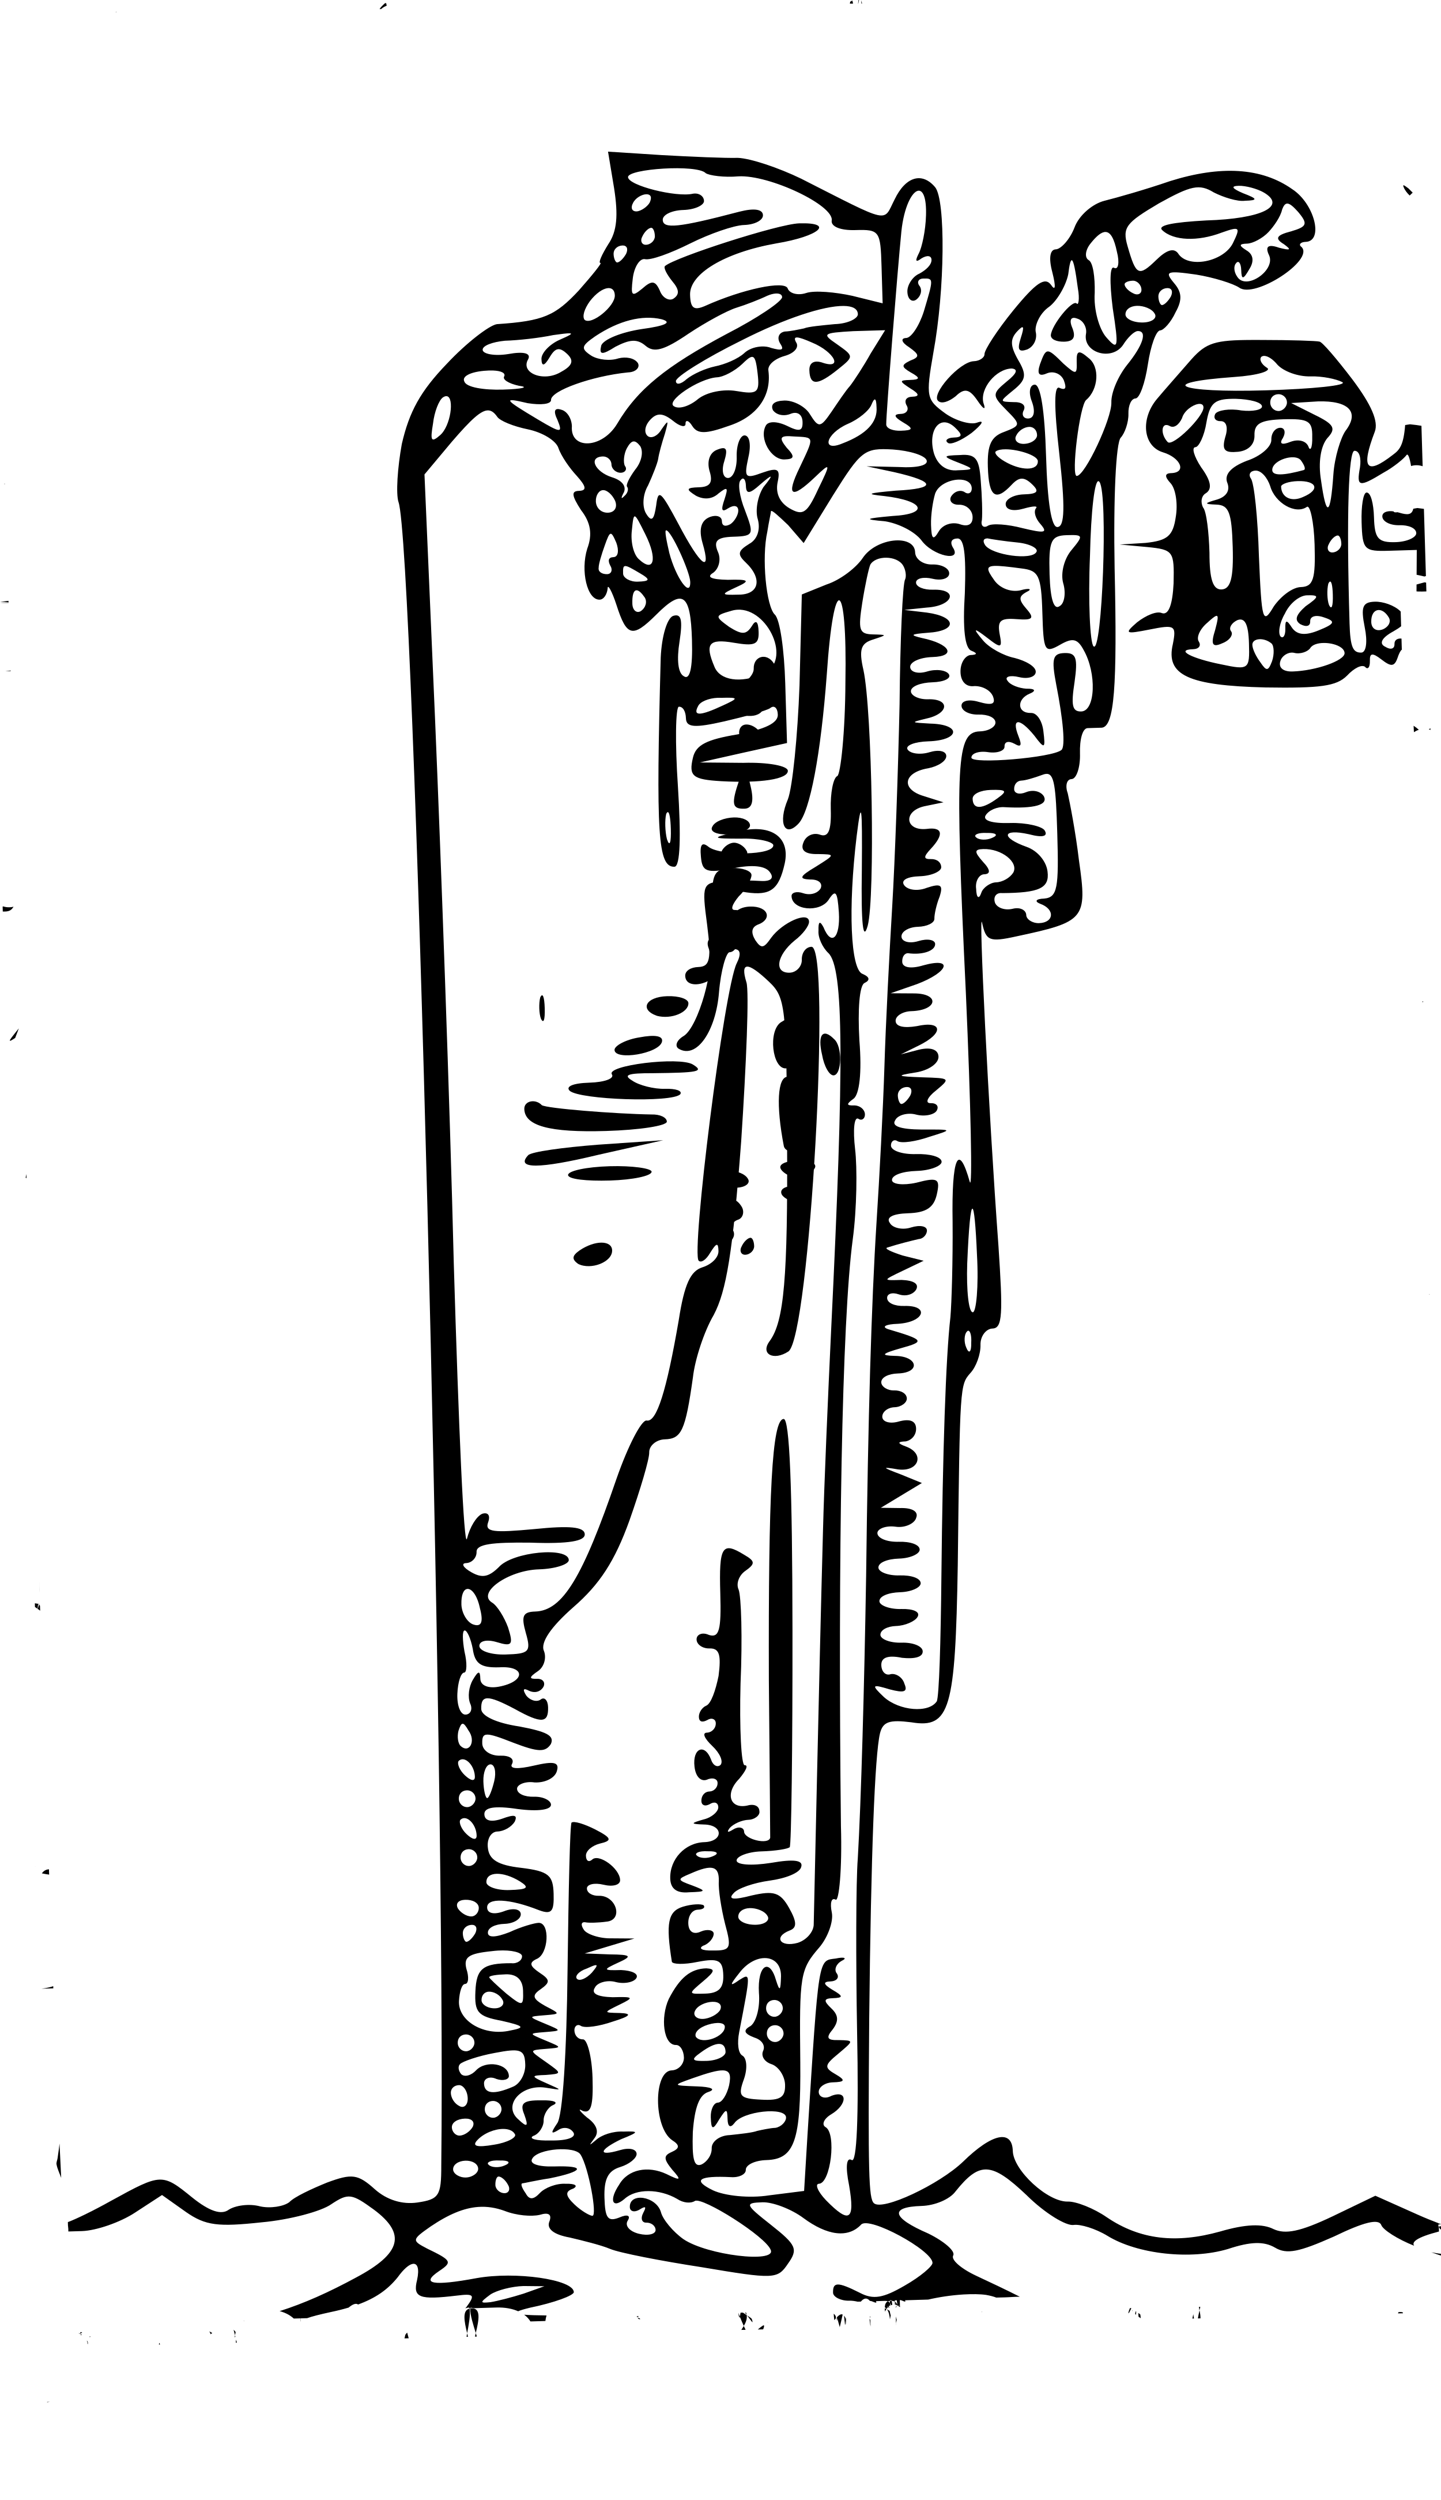 <?xml version="1.0" encoding="UTF-8" standalone="no"?>
<svg
   xmlns:dc="http://purl.org/dc/elements/1.1/"
   xmlns:cc="http://creativecommons.org/ns#"
   xmlns:rdf="http://www.w3.org/1999/02/22-rdf-syntax-ns#"
   xmlns:svg="http://www.w3.org/2000/svg"
   xmlns="http://www.w3.org/2000/svg"
   xmlns:sodipodi="http://sodipodi.sourceforge.net/DTD/sodipodi-0.dtd"
   xmlns:inkscape="http://www.inkscape.org/namespaces/inkscape"
   version="1.0"
   width="173pt"
   height="300pt"
   viewBox="0 0 173 300"
   preserveAspectRatio="xMidYMid meet"
   id="svg4371"
   inkscape:version="0.91 r13725"
   sodipodi:docname="the-hermit-clean-rt.svg">
  <defs
     id="defs4547" />
  <sodipodi:namedview
     pagecolor="#ffffff"
     bordercolor="#666666"
     borderopacity="1"
     objecttolerance="10"
     gridtolerance="10"
     guidetolerance="10"
     inkscape:pageopacity="0"
     inkscape:pageshadow="2"
     inkscape:window-width="1072"
     inkscape:window-height="721"
     id="namedview4545"
     showgrid="false"
     inkscape:zoom="1.352"
     inkscape:cx="137.7108"
     inkscape:cy="157.07344"
     inkscape:window-x="0"
     inkscape:window-y="0"
     inkscape:window-maximized="0"
     inkscape:current-layer="svg4371" />
  <g
     id="g4898"
     transform="matrix(-1.003,0.03,0.03,1.009,371.35,-65.288)">
    <path
       id="path4377"
       transform="scale(0.8,0.8)"
       d="m 407.088,69.244 c -0.011,0.138 -0.041,0.258 -0.065,0.383 0.393,0.142 0.659,0.304 0.834,0.471 l 0.25,-0.004 c -0.165,-0.243 -0.462,-0.532 -0.844,-0.85 l -0.176,0 z m 40.402,0.078 c -0.005,0.026 -0.01,0.052 -0.016,0.078 l 0.082,-0.002 c -0.006,-0.014 -0.011,-0.027 -0.018,-0.041 -0.017,-0.012 -0.032,-0.023 -0.049,-0.035 z m -182.834,0.59 -0.055,0.002 c -0.026,0.517 -0.096,1.831 -0.145,2.746 l 0.158,-0.002 c -5.8e-4,-1.078 0.021,-1.922 0.041,-2.746 z m 71.693,0.203 c 0.007,0.05 0.014,0.102 0.021,0.15 0.006,-0.039 0.012,-0.075 0.018,-0.115 -0.012,-0.012 -0.028,-0.023 -0.039,-0.035 z m 0.021,0.15 c -0.017,0.114 -0.032,0.234 -0.049,0.355 0.071,0.265 0.131,0.521 0.201,0.785 0.011,-2.04e-4 0.02,2.01e-4 0.031,0 -0.065,-0.329 -0.121,-0.72 -0.184,-1.141 z m -57.525,0.17 c -0.028,-0.048 -0.428,0.915 -0.6,1.256 0.05,-0.045 0.097,-0.093 0.146,-0.139 0.2,-0.386 0.372,-0.751 0.441,-1.031 0.013,-0.053 0.017,-0.079 0.012,-0.086 z m 58.555,0.486 c -0.034,0.156 -0.068,0.312 -0.104,0.471 0.176,-0.003 0.306,-0.005 0.482,-0.008 -0.017,-0.091 -0.042,-0.193 -0.06,-0.287 -0.114,-0.054 -0.213,-0.117 -0.318,-0.176 z m -1.346,0.025 c -0.038,0.161 -0.07,0.316 -0.102,0.471 0.037,-6.57e-4 0.065,-0.001 0.102,-0.002 -10e-4,-0.156 9.3e-4,-0.312 0,-0.469 z m -77.979,0.15 c 0.016,0.085 0.014,0.174 0.025,0.26 0.015,-0.07 -0.006,-0.168 -0.025,-0.26 z m 28.418,0.201 c -0.136,0.038 -0.068,0.479 0.072,0.996 l 0.35,-0.006 c -0.005,-0.204 -0.006,-0.403 0,-0.672 -0.086,-0.08 -0.15,-0.153 -0.242,-0.234 -0.08,-0.07 -0.139,-0.096 -0.18,-0.084 z m 0.967,0.848 c -0.053,0.051 -0.084,0.083 -0.139,0.135 l 0.27,-0.004 c -0.039,-0.043 -0.09,-0.088 -0.131,-0.131 z M 466.709,83.426 c -0.002,0.147 -0.003,0.384 -0.006,0.533 0.339,-0.094 0.665,-0.181 1.004,-0.271 -2e-4,-0.015 1.8e-4,-0.022 0,-0.037 -0.317,-0.062 -0.662,-0.147 -0.998,-0.225 z m -92.125,8.861 -8,0.75 c -4.375,0.375 -9.5,0.75 -11.375,0.75 -1.875,0.125 -6,1.625 -9.375,3.375 -13.375,7.25 -12,6.875 -13.875,3.5 -1.75,-3.375 -4.25,-4 -6.125,-1.625 -1.5,2 -1,15.25 1,24.5 1.375,6.625 1.25,7 -1.5,9.125 -1.5,1.125 -3.75,1.875 -4.75,1.5 -1.125,-0.375 -0.75,0.25 0.875,1.5 1.625,1.125 3.25,1.75 3.625,1.375 0.5,-0.375 0,-0.75 -0.875,-0.75 -1.375,0 -1.375,-0.375 -0.25,-1.5 2.125,-2.125 4.125,0.25 3.25,3.75 -0.5,1.75 -1.75,2.75 -3.5,2.625 -2.5,0 -2.5,-0.125 -0.125,-1.125 2.375,-1 2.375,-1.125 -0.25,-1.125 -2.375,-0.125 -2.875,0.625 -3,3.875 -0.125,2.25 -0.125,4.875 0,5.875 0.25,0.875 -0.25,1.25 -0.875,0.875 -0.625,-0.375 -3,-0.125 -5.125,0.5 -3.25,0.875 -3.875,0.875 -2.75,-0.5 0.75,-0.875 1,-1.875 0.625,-2.375 -0.375,-0.375 0.375,-0.375 1.875,0 1.5,0.375 2.625,0.125 2.625,-0.75 0,-0.75 -1.25,-1.375 -2.75,-1.375 -2.125,0 -2.375,-0.375 -1.25,-1.5 1.125,-1.125 1.875,-1.125 3,0 2.5,2.5 3.5,1.75 3.5,-2.75 0,-3.25 -0.625,-4.5 -2.625,-5.125 -2.5,-0.875 -2.5,-1 -0.375,-3.25 2.125,-2.25 2,-2.5 -0.25,-4.25 -1.5,-1.125 -1.75,-1.75 -0.75,-1.875 2.375,0 4.875,2.875 4.375,5 -0.375,1.125 0,1 0.875,-0.375 1.125,-1.75 1.875,-2 3.25,-0.75 1,0.75 2.125,1.125 2.625,0.625 1.125,-1 -3.375,-5.75 -5.5,-5.75 -0.875,0 -1.625,-0.5 -1.625,-1 0,-0.625 -2,-3.5 -4.5,-6.375 -3.5,-4 -4.875,-4.875 -5.75,-3.625 -0.625,1 -0.75,0.375 -0.25,-1.875 0.5,-2.125 0.25,-3.375 -0.625,-3.375 -0.75,0 -2.125,-1.375 -2.875,-3.125 -0.75,-1.875 -2.875,-3.5 -4.625,-3.875 -1.75,-0.375 -6.25,-1.5 -9.875,-2.625 -7.625,-2.125 -13.75,-1.625 -18.25,1.75 -3.25,2.25 -4.5,7.875 -1.75,7.875 0.75,0 1.125,0.375 0.625,0.75 -1.875,2 7.25,7.5 9.5,5.75 0.875,-0.625 3.75,-1.625 6.375,-2.125 4.375,-0.75 4.75,-0.625 3.375,1.125 -1.125,1.375 -1.25,2.5 -0.125,4.375 0.75,1.5 1.875,2.625 2.375,2.625 0.625,0 1.5,2.25 2,5 0.5,2.75 1.375,5 2,5 0.625,0 1.125,1 1.125,2.25 0,1.25 0.625,2.875 1.25,3.5 0.75,0.75 1.375,8.875 1.5,19.375 0.125,17.75 0.75,23.5 2.625,23.625 l 2.125,0 c 0.75,0 1.25,1.625 1.25,3.75 0,2 0.625,3.75 1.375,3.75 0.75,0 1,1 0.625,2.125 -0.25,1.25 -1,5.75 -1.375,10 -1,8.75 -0.625,9.125 9.75,11 4,0.75 4.5,0.5 5,-2.125 0.5,-3.125 -0.125,28.125 -1,48 -0.375,10.125 -0.25,12.25 1.25,12.25 1,0 1.875,1.125 1.875,2.375 0,1.375 0.75,3.25 1.625,4.125 1.625,1.75 1.625,1.625 2.75,28.5 1,21.375 1.875,24.25 7.625,23.125 3.25,-0.5 4.25,-0.25 4.75,1.5 0.875,3.25 1.875,17.75 2.875,42.25 0.875,23.25 0.875,26.75 0.125,27.5 -1.25,1.25 -9.875,-2.5 -13.5,-5.75 -4.5,-4.125 -7.5,-4.625 -7.5,-1.375 0,2.875 -5,7.75 -8,7.75 -1.25,0 -3.875,1.125 -5.75,2.5 -4.875,3.5 -10.25,4.25 -16.875,2.625 -3.875,-1 -6.375,-1 -8,-0.125 -1.75,0.875 -4,0.5 -8.875,-1.625 l -6.5,-2.875 -6.25,3 c -1.122,0.54 -2.167,0.991 -3.137,1.389 0.011,0.048 0.016,0.104 0.021,0.158 0.007,8.5e-4 0.014,5.6e-4 0.021,0.002 0.101,0.013 0.101,0.305 0,0.303 -0.002,-6e-5 -0.006,-0.002 -0.01,-0.002 0.009,0.193 0.01,0.428 0.01,0.748 3.3,0.747 4.178,1.43 3.77,2.002 2.355,-1 4.576,-2.48 4.824,-3.225 0.375,-1 2.625,-0.5 7.125,1.5 5.25,2.125 7.125,2.5 8.875,1.375 1.625,-1 3.625,-1 7,0 5.625,1.5 13.625,0.375 18,-2.5 1.75,-1.125 4,-1.875 5,-1.75 1.125,0.125 4.25,-1.875 6.875,-4.625 2.562,-2.562 4.281,-3.875 5.828,-4 1.547,-0.125 2.922,0.938 4.797,3.125 0.875,1.125 3.125,2 5.125,2 4.875,0 4.5,1.625 -0.875,4.125 -2.375,1.25 -4,2.75 -3.625,3.375 0.375,0.625 -1.125,2 -3.375,3.125 -1.971,0.985 -4.571,2.3 -6.396,3.297 0.724,-0.03 1.45,0.027 2.215,0.025 0.436,-0.01 0.872,-0.005 1.309,-0.006 0.366,-0.157 0.854,-0.306 1.498,-0.441 0.906,-0.156 2.086,-0.203 3.346,-0.168 1.835,0.051 3.77,0.288 5.336,0.604 l 3.463,0 c -0.278,0.548 0.781,-0.262 0.785,0 0.004,0.277 10e-4,0.458 0.004,0.719 0.118,0.002 0.224,0.018 0.312,0.051 0.013,-0.007 0.028,-0.01 0.041,-0.018 0.004,-0.018 0.011,-0.033 0.016,-0.051 0.029,-0.25 0.046,-0.438 0.078,-0.701 0.013,-0.103 0.208,0 0.312,0 -10e-4,0.081 -0.003,0.077 -0.004,0.156 0.119,-0.073 0.267,-0.117 0.443,-0.135 8.3e-4,-0.007 5.6e-4,-0.015 0.002,-0.021 0.011,-0.097 0.291,-0.098 0.293,0 1.7e-4,0.009 -0.002,0.019 -0.002,0.027 0.105,0.013 0.216,0.017 0.297,0.053 0.121,-0.053 0.267,-0.08 0.443,-0.08 l 1.332,0 c -0.288,0.579 0.728,-0.169 0.877,-0.035 0.464,-0.586 0.941,-0.468 1.383,0.035 0.076,-5.4e-4 0.284,-2.3e-4 0.479,0 0.413,-0.108 0.84,-0.186 1.264,-0.186 1.25,0 2.375,-0.625 2.375,-1.25 0,-1.625 -0.75,-1.625 -4,0.125 -2,1.125 -3.5,0.875 -6.75,-0.875 -2.375,-1.25 -4.25,-2.75 -4.25,-3.25 0,-1.875 9.25,-7.25 10.5,-6 2,2 5.125,1.5 8.625,-1.25 1.75,-1.375 4.5,-2.5 6,-2.5 2.75,0 2.625,0.25 -1.125,3.375 -3.75,3.125 -4,3.75 -2.375,5.875 1.625,2.25 2.125,2.25 12.875,0.125 6.125,-1.125 12.25,-2.5 13.625,-3.125 1.375,-0.625 4.125,-1.375 6,-1.875 2.375,-0.5 3.375,-1.375 3,-2.375 -0.5,-1.125 0,-1.5 1.375,-1.125 1.25,0.25 3.5,0 5.25,-0.75 1.312,-0.516 2.59,-0.751 3.904,-0.697 2.191,0.089 4.486,0.979 7.221,2.697 2.875,1.875 2.875,2 0.625,3.25 -3.625,1.875 -3.75,2.125 -1.75,3.375 3,1.875 1,2.25 -5.5,1.25 -5.875,-0.875 -14.5,0.625 -14.5,2.5 0,0.5 3,1.5 6.625,2.125 0.86,0.18 1.46,0.337 1.779,0.475 0.849,-0.403 1.936,-0.654 3.273,-0.654 l 0.002,0 1.848,0 1.48,0 c 0.185,0 0.545,-0.185 0.555,0 4e-4,0.007 -3.3e-4,0.017 0,0.025 0.03,0.004 0.061,0.008 0.09,0.014 10e-4,-0.013 -2.7e-4,-0.027 0.002,-0.039 0.03,-0.216 0.383,-0.063 0.637,-0.021 -0.056,-0.057 -0.115,-0.113 -0.166,-0.174 -1.375,-1.75 -1.25,-2 1.375,-1.75 5.625,0.5 6.625,0.125 5.875,-2.5 -0.422,-1.688 -0.133,-2.505 0.58,-2.408 0.554,0.076 1.365,0.705 2.295,1.908 1.551,1.81 3.419,3.017 6.057,3.885 0.314,-0.261 0.841,-0.043 1.43,0.416 0.815,0.211 1.677,0.406 2.639,0.574 1.728,0.317 2.892,0.582 3.604,0.811 l 0.252,0 c 0.075,-3e-5 0.556,-2e-5 0.729,0 -0.01,0.577 0.003,-0.069 -0.006,0.441 0.006,0.01 0.016,0.015 0.021,0.025 0.001,-0.047 0.009,-0.455 0.01,-0.467 5.8e-4,-0.006 0.731,-9e-4 0.992,0 0.508,-0.49 1.187,-0.905 2.08,-1.166 -3.75,-1.066 -7.401,-2.565 -11.557,-4.643 -6.875,-3.375 -7.75,-6.25 -3,-10 3.25,-2.5 3.75,-2.625 6.375,-1 1.5,1 6.25,2.125 10.5,2.375 6.5,0.5 8.375,0.25 11.25,-1.875 l 3.5,-2.625 4.125,2.5 c 2.25,1.375 5.875,2.5 8,2.5 l 2.037,0 0,-0.416 c 0.038,-0.322 0.044,-0.649 0.033,-0.979 -1.156,-0.382 -3.808,-1.548 -6.57,-2.98 -7.625,-3.875 -7.75,-3.875 -12.125,-0.125 -2.5,2.125 -4.25,2.75 -5.375,2 -1,-0.625 -3.125,-0.875 -4.75,-0.375 -1.5,0.375 -3.5,0.125 -4.375,-0.5 -0.75,-0.75 -3.375,-1.875 -5.75,-2.75 -3.75,-1.25 -4.625,-1.125 -7.125,1.25 -1.75,1.625 -4,2.375 -6.25,2.125 -3.25,-0.375 -3.625,-0.875 -3.75,-5.375 -2.375,-57.25 -3.125,-240.75 -1,-247.25 0.375,-1.25 0,-5.125 -0.75,-8.625 -1.25,-4.75 -3,-7.75 -7.125,-11.75 -3,-3 -6.5,-5.5 -7.625,-5.625 -7,-0.25 -8.75,-1 -12.375,-4.625 -2.125,-2.25 -3.625,-4 -3.375,-4 0.375,0 -0.25,-1.25 -1.25,-2.75 -1.375,-1.875 -1.625,-4.25 -1.125,-8.25 l 0.75,-5.5 0,-0.002 z m 30.277,319.734 c -0.123,0.989 0.197,2.356 0.475,3.658 0.383,-1.795 0.661,-3.434 -0.475,-3.658 z m 0.475,3.658 c -0.037,0.176 -0.069,0.348 -0.107,0.525 l 0.215,-0.002 c -0.034,-0.171 -0.07,-0.348 -0.107,-0.523 z m -0.564,-3.672 c -0.062,-0.007 -0.115,-0.025 -0.186,-0.025 -1.468,0 -1.07,1.765 -0.541,3.699 0.357,-1.305 0.768,-2.678 0.727,-3.674 z m -0.727,3.674 c -0.048,0.177 -0.096,0.357 -0.141,0.529 l 0.281,-0.002 c -0.049,-0.179 -0.092,-0.351 -0.141,-0.527 z m -61.738,-2.879 c -0.133,0.058 -0.232,0.15 -0.309,0.262 -0.007,0.124 -0.022,0.252 -0.039,0.385 0.002,10e-4 0.003,3.8e-4 0.006,0.002 0.019,0.002 0.044,0.012 0.061,0.012 0.042,0 0.127,-0.042 0.127,0 -1.2e-4,0.033 -0.009,0.07 -0.01,0.104 0.022,0.015 0.043,0.031 0.064,0.047 0.155,-0.033 0.276,-0.042 0.188,0.016 -0.026,0.017 -0.066,0.032 -0.096,0.049 0.088,0.074 0.162,0.157 0.23,0.242 0.074,-0.097 0.163,-0.179 0.258,-0.254 -0.033,-0.41 -0.165,-0.726 -0.48,-0.863 z m -0.008,0.875 c -0.028,-0.023 -0.062,-0.042 -0.092,-0.065 -0.025,0.005 -0.043,0.006 -0.07,0.014 -10e-4,0.046 -0.01,0.096 -0.014,0.143 0.064,-0.03 0.122,-0.061 0.176,-0.092 z m -0.301,-0.613 c 0.008,-0.107 0.013,-0.215 0.012,-0.314 -0.052,-0.006 -0.088,-0.027 -0.146,-0.027 -0.056,0 -0.096,0.017 -0.146,0.021 -0.023,0.194 -0.039,0.396 -0.06,0.594 0.065,0.014 0.13,0.043 0.195,0.07 0.03,-0.133 0.08,-0.246 0.146,-0.344 z m -0.725,-0.186 c -0.044,0.027 -0.092,0.05 -0.129,0.084 0.005,0.078 0.018,0.295 0.023,0.393 0.032,-0.009 0.064,-0.013 0.096,-0.018 0.005,-0.221 0.005,-0.225 0.01,-0.459 z m -0.129,0.084 c -0.014,-0.248 -0.013,0.029 -0.016,0.018 0.005,-0.005 0.01,-0.013 0.016,-0.018 z m -0.016,0.018 c -0.116,0.114 -0.193,0.265 -0.242,0.443 -0.001,0.016 -0.003,0.029 -0.004,0.045 0.082,-0.043 0.164,-0.08 0.248,-0.105 -0.01,-0.432 -0.006,-0.397 -0.002,-0.383 z m -81.535,-9.146 c -0.006,-7.6e-4 -0.013,-6.2e-4 -0.019,-0.002 0.013,0.061 0.024,0.137 0.029,0.223 10e-4,-0.022 0.012,-0.035 0.012,-0.059 0,-0.061 -0.015,-0.107 -0.021,-0.162 z m -0.019,-0.002 c -0.011,-0.057 -0.029,-0.099 -0.049,-0.137 -0.091,0.037 -0.175,0.07 -0.264,0.105 0.104,0.011 0.209,0.019 0.312,0.031 z M 366.365,95.053 c 2.75,0.078 5.344,0.484 5.344,1.109 0,1.25 -7.125,3.25 -9.625,2.75 -0.875,-0.125 -1.625,0.375 -1.625,1.125 0,0.625 1.375,1.25 3.125,1.25 1.75,0 3.125,0.625 3.125,1.375 0,1.375 -2.25,1.25 -11.5,-0.875 -2.25,-0.5 -3.5,-0.25 -3.5,0.625 0,0.75 1.25,1.375 2.875,1.375 1.5,0 5.125,1.125 8.125,2.5 3,1.375 6,2.375 6.875,2.125 0.75,-0.125 1.625,1.125 1.875,2.875 0.375,2.5 0.25,2.75 -1.375,1.5 -1.5,-1.25 -2,-1.125 -2.625,0.375 -0.375,1.125 -1.375,1.625 -2,1.25 -1,-0.625 -0.875,-1.375 0.125,-2.625 0.75,-1 1.25,-2 1,-2.25 -1.5,-1.25 -17.125,-5.75 -20.25,-5.75 -5.375,0 -3,2 3.5,2.875 7.75,1.125 13.125,4.125 13.125,7.25 0,2 -0.5,2.375 -2.125,1.75 -5.75,-2.375 -12.125,-3.5 -12.5,-2.25 -0.25,0.75 -1.5,1.125 -2.75,0.75 -1.25,-0.375 -4.375,0 -6.875,0.625 l -4.5,1.25 0,-5.5 c 0,-5.25 0.125,-5.5 3.75,-5.5 2.25,0 3.625,-0.625 3.5,-1.5 -0.5,-2.25 9.125,-7.125 13.75,-7 2.125,0.125 4.375,-0.25 4.875,-0.625 0.625,-0.688 3.531,-0.938 6.281,-0.859 z m 2.719,3.734 c 0.625,0 1.625,0.5 2,1.25 0.375,0.625 0.25,1.25 -0.5,1.25 -0.625,0 -1.625,-0.625 -2,-1.25 -0.375,-0.75 -0.25,-1.25 0.5,-1.25 z m -40.664,0.688 c 0.927,0.15 2.172,2.352 2.664,5.938 0.75,5.75 3.125,27.25 3.125,28.625 0,0.625 -1,1 -2.125,1 -1.875,0 -2,-0.25 -0.375,-1.25 1.375,-0.875 1.375,-1.25 0.25,-1.25 -0.875,0 -1.25,-0.625 -0.875,-1.25 0.375,-0.75 0,-1.25 -0.875,-1.25 -1.125,0 -1.125,-0.375 0.25,-1.25 1.625,-1.125 1.625,-1.25 0,-1.25 -1.5,0 -1.625,-0.25 -0.125,-1.125 1.375,-0.875 1.375,-1.125 0,-1.75 -1.5,-0.5 -1.375,-0.875 0.125,-2 1.125,-0.75 1.25,-1.375 0.375,-1.375 -0.75,0 -2,-1.75 -2.75,-3.875 -1.625,-4.875 -1.625,-4.875 0,-4.875 0.625,0 1,0.5 0.5,1.125 -0.375,0.625 -0.125,1.5 0.625,2 0.625,0.375 1.25,-0.125 1.25,-1.25 0,-1 -0.875,-2.25 -1.875,-2.625 -1,-0.5 -1.875,-1.25 -1.875,-2 0,-0.625 0.625,-0.75 1.5,-0.25 0.875,0.625 1,0.375 0.375,-0.75 -0.5,-0.875 -1.125,-3.375 -1.25,-5.625 -0.164,-2.68 0.365,-3.804 1.086,-3.688 z m -47.961,0.688 c 1.25,0 1,0.375 -0.625,1.125 -2.125,0.875 -2.25,1.125 -0.25,1.125 1.125,0.125 3.25,-0.625 4.625,-1.375 2.125,-1.375 3.375,-1.125 8.25,1.375 5,2.75 5.625,3.375 4.875,6.25 -1.125,4.375 -1.5,4.625 -4.25,2.125 -1.5,-1.375 -2.625,-1.75 -3.25,-0.875 -1.375,2.375 -6.75,1.5 -8.25,-1.25 -1.25,-2.375 -1.125,-2.5 1.625,-1.625 3.625,1.25 7.25,1 8.875,-0.625 0.75,-0.75 -1.625,-1.125 -6.625,-1.25 -8.25,0 -12.125,-1.75 -8.75,-3.875 1,-0.625 2.75,-1.125 3.75,-1.125 z m -24.615,0.666 c -0.07,-0.065 -0.38,0.184 -0.75,0.477 -0.166,0.183 -0.354,0.384 -0.611,0.646 0.154,0.138 0.299,0.274 0.461,0.416 0.381,-0.39 0.705,-0.814 0.883,-1.326 0.042,-0.121 0.045,-0.188 0.018,-0.213 z m 210.629,1.793 c -3.5e-4,0.044 -7.1e-4,0.097 -0.002,0.146 0.453,0.081 0.905,0.153 1.33,0.105 0.064,-0.007 0.075,-0.021 0.098,-0.033 -1.3e-4,-0.017 2e-4,-0.035 0,-0.051 -0.449,-0.025 -0.932,-0.089 -1.426,-0.168 z m -193.248,0.4 c 0.359,-0.047 0.609,0.266 0.859,0.891 0.25,1 1.25,2.375 2.125,3.25 0.875,0.875 2.375,1.625 3.25,1.625 1.25,0 1.25,0.25 0.125,1 -1,0.625 -1.125,1.625 -0.375,2.75 1,1.625 1.25,1.625 1.25,0.125 0,-1 0.375,-1.5 0.75,-1 0.375,0.375 0.375,1.25 -0.125,2 -1.25,2.125 -5.75,-0.75 -4.875,-3 0.625,-1.375 0.125,-1.75 -1.5,-1.125 -1.75,0.5 -1.875,0.375 -0.75,-0.5 1.375,-0.875 1.125,-1.375 -1.125,-1.875 -2.375,-0.625 -2.625,-1 -1.125,-2.875 0.688,-0.812 1.156,-1.219 1.516,-1.266 z m 95.234,0.766 c 0.375,0 1,0.5 1.375,1.25 0.375,0.625 0.125,1.25 -0.5,1.25 -0.75,0 -1.375,-0.625 -1.375,-1.25 0,-0.75 0.25,-1.25 0.5,-1.25 z m 4.375,2.5 c 0.75,0 1.375,0.5 1.375,1.25 0,0.625 -0.25,1.25 -0.5,1.25 -0.375,0 -1,-0.625 -1.375,-1.25 -0.375,-0.75 -0.125,-1.25 0.5,-1.25 z m -72.258,0.141 c 0.589,-0.028 1.328,0.516 2.258,1.609 0.875,1 1,2.125 0.375,2.5 -0.625,0.375 -0.875,2.5 -0.75,4.875 0.25,2.5 -0.5,5.375 -1.5,6.625 -1.75,2.125 -1.875,1.75 -1.125,-4.25 0.375,-3.875 0.25,-6.375 -0.375,-6 -0.625,0.375 -0.875,-0.75 -0.5,-2.375 0.352,-1.969 0.86,-2.949 1.617,-2.984 z m 5.152,4.049 c 0.192,-0.066 0.387,0.639 0.605,2.061 0.375,1.625 1.75,3.875 3,4.75 1.375,0.875 2.25,2.625 2.125,3.625 -0.25,1.125 0.375,2.25 1.375,2.625 1.25,0.375 1.5,0 0.875,-1.75 -0.625,-1.75 -0.5,-2 0.5,-1 1.125,1.125 1.125,2.125 0,4.25 -1.25,2.25 -1.125,3 0.875,4.5 2.125,1.625 2.125,1.625 0,1.75 -1.25,0 -1.875,0.5 -1.5,1.25 0.375,0.625 0.125,1.25 -0.625,1.25 -0.875,0 -1.125,-1 -0.625,-2.5 0.5,-1.375 0.25,-2.5 -0.5,-2.5 -0.875,0 -1.375,3.875 -1.375,10.625 0,7.125 -0.5,10.625 -1.375,10.625 -1.125,0 -1.25,-3 -0.625,-10.75 0.625,-7.375 0.5,-10.5 -0.375,-9.875 -0.875,0.375 -1,0 -0.625,-1.125 0.375,-1 1.5,-1.5 2.5,-1.125 1.25,0.5 1.5,0 1,-1.375 -1,-2.5 -1.125,-2.5 -3.5,0 -1.875,1.75 -2,1.75 -2,-0.25 0,-1.625 -0.375,-1.75 -1.75,-0.5 -1.75,1.375 -1.375,4.75 0.5,6.25 1,0.75 2.625,11.25 1.75,11.25 -1.25,0 -5.5,-8.375 -5.5,-10.75 0,-1.5 -1.125,-3.875 -2.5,-5.5 -2.5,-2.875 -3.25,-5 -1.75,-5 0.5,0 1.5,0.875 2.25,2 1.75,2.375 6,1 5.5,-1.75 -0.25,-1 0.375,-2.125 1.25,-2.375 0.875,-0.375 1.25,0.125 0.75,1.375 -0.5,1.375 -0.125,2 1.25,2 1.125,0 2,-0.375 2,-1 -0.125,-1.5 -3.375,-5.25 -4,-4.625 -0.25,0.375 -0.5,-0.625 -0.25,-2.25 0.281,-2.742 0.523,-4.101 0.77,-4.186 z m 69.502,2.08 c 0.739,0.054 1.771,0.693 2.729,1.855 0.875,1.125 1.25,2.25 0.875,2.75 -1,0.875 -4.625,-1.875 -4.625,-3.5 0,-0.656 0.281,-1.013 0.725,-1.092 0.092,-0.016 0.191,-0.021 0.297,-0.014 z m -78.521,1.23 c 0.75,0 1.25,0.25 1.25,0.5 0,0.375 -0.5,1 -1.25,1.375 -0.625,0.375 -1.25,0.125 -1.25,-0.5 0,-0.75 0.625,-1.375 1.25,-1.375 z m 53.488,0.318 c 0.359,0.018 0.793,0.119 1.262,0.307 1.125,0.5 3.25,1.25 4.625,1.625 1.375,0.375 4.625,2 7.25,3.625 3.75,2.375 5.25,2.75 6.5,1.625 1.25,-1.125 2.375,-1 4.5,0 2.125,1.25 2.5,1.125 2.125,-0.25 -0.375,-0.875 -3,-1.875 -6.125,-2.25 -3.625,-0.375 -4.625,-0.875 -3,-1.375 2.875,-0.75 6.375,0 10,2.25 2.125,1.375 2.25,1.75 0.625,2.875 -1,0.625 -2.75,0.875 -4,0.5 -1.125,-0.25 -2.375,0 -2.875,0.75 -0.375,0.625 0.25,1.375 1.5,1.375 5.375,0.375 11.625,2.375 11.625,3.75 0,0.625 1.5,0.75 3.5,0.375 3.75,-1 3.625,-0.75 -1.5,2.5 -3.375,2.125 -3.625,2.125 -2.875,0.125 0.625,-1.375 0.375,-1.875 -0.625,-1.5 -0.875,0.25 -1.5,1.375 -1.5,2.5 0.375,3.5 -4.375,3.5 -6.75,-0.125 -3.25,-5.125 -7.625,-8.375 -16.75,-12.875 -4.75,-2.25 -8.5,-4.625 -8.5,-5.25 0,-0.391 0.39,-0.587 0.988,-0.557 z m -58.613,0.932 c 0.75,0 1.375,0.5 1.375,1.25 0,0.625 -0.25,1.25 -0.5,1.25 -0.375,0 -1,-0.625 -1.375,-1.25 -0.375,-0.75 -0.125,-1.25 0.5,-1.25 z m 48.494,1.213 c 2.973,-0.108 8.764,1.568 15.381,4.662 5.5,2.5 10,5.125 10,5.75 0,0.625 -0.75,0.5 -1.625,-0.25 -1,-0.75 -2.875,-1.5 -4.25,-1.75 -1.5,-0.25 -3.5,-1 -4.5,-1.875 -1,-0.875 -2.875,-1.125 -4,-0.625 -1.625,0.5 -2,0.375 -1.375,-0.625 0.5,-0.875 0.125,-1.625 -0.75,-1.75 -0.875,0 -2.125,-0.25 -2.875,-0.375 -0.625,-0.25 -2.75,-0.375 -4.625,-0.5 -2,0 -3.5,-0.75 -3.5,-1.375 0,-0.82 0.768,-1.238 2.119,-1.287 z m -43.869,1.287 c 1,0 1.75,0.5 1.75,1.25 0,0.625 -1.125,1.25 -2.625,1.25 -1.375,0 -2.125,-0.625 -1.75,-1.25 0.375,-0.75 1.625,-1.25 2.625,-1.25 z m 84.955,1.559 c 0.363,-0.02 1.154,0.051 2.42,0.191 2.125,0.375 5.25,0.625 7.25,0.625 1.875,0.125 3.375,0.625 3.375,1.25 0,0.625 -1.75,1 -3.75,0.75 -2.5,-0.375 -3.5,0 -3,0.875 1.25,2 -2.25,3.5 -4.875,2 -1.75,-0.875 -2,-1.625 -1,-2.625 1.125,-1.125 1.75,-1 2.625,0.375 0.875,1.375 1.25,1.375 1.25,0.25 0,-0.875 -1.25,-2.125 -2.75,-2.75 -1.562,-0.625 -2.149,-0.908 -1.545,-0.941 z m -47.205,0.941 4.75,0 c 4.625,0.125 4.75,0.25 2.5,1.875 -2.5,1.875 -2.5,1.875 0,3.75 3,2.25 4.25,2.375 4.25,0 0,-1.125 -0.75,-1.5 -1.875,-1.125 -3.25,1.25 -2,-1.5 1.375,-3 2.125,-1 2.875,-1.125 2.375,-0.125 -0.5,0.75 0.25,1.625 1.75,2 1.5,0.375 2.625,1.25 2.5,2.125 -0.375,3.75 1.875,6.75 6.125,8 3.5,1.125 4.75,1.125 5.5,-0.125 0.5,-0.875 1,-1 1,-0.375 0,0.625 0.875,0.375 1.875,-0.5 1.5,-1.25 2.375,-1.25 3.375,-0.25 0.875,0.875 1,1.875 0.5,2.375 -0.5,0.5 -1.5,0.125 -2.125,-0.875 -1.125,-1.5 -1.125,-1.375 -0.5,0.625 0.5,1.375 1,3 1.125,3.75 0.125,0.625 0.875,2.375 1.625,3.875 0.875,1.375 1,3.25 0.375,4.25 -0.75,1.25 -1.125,0.875 -1.5,-1.25 -0.375,-2.5 -0.75,-2.125 -3.25,2.875 -3.125,6.375 -4.75,7.625 -3.5,2.875 0.5,-2 0.125,-3.25 -1.125,-3.75 -1,-0.375 -1.875,-0.125 -1.875,0.625 0,0.75 -0.5,0.875 -1.25,0.5 -0.625,-0.375 -1.25,-1.375 -1.25,-2 0,-0.75 0.625,-0.875 1.5,-0.375 1,0.625 1.125,0.25 0.5,-1.375 -0.625,-1.75 -0.5,-1.875 0.875,-0.875 1,0.875 2.25,0.875 3.375,0.25 1.5,-1 1.5,-1.25 -0.5,-1.25 -1.625,0 -2.125,-0.625 -1.625,-2.375 0.375,-1.5 -0.125,-2.75 -1.25,-3.125 -1.375,-0.5 -1.625,-0.125 -1,1.75 0.5,1.375 0.25,2.5 -0.5,2.5 -0.75,0 -1.375,-1.375 -1.375,-3.125 0,-1.75 -0.625,-3.125 -1.25,-3.125 -0.75,0 -1,1.375 -0.5,3.25 0.75,3 0.625,3.25 -2,2.375 -2.375,-0.75 -2.75,-0.5 -2.25,1.5 0.375,1.625 -0.25,3 -1.625,3.875 -2,1.25 -2.625,0.875 -4.375,-2.625 -2.125,-4 -2,-4 0.375,-1.875 3.625,3.25 4.5,2.75 2.25,-1.5 -2.375,-4.625 -2.375,-4.375 0.75,-4.625 2.125,-0.25 2.25,0.125 1.125,1.625 -1.25,1.375 -1.125,1.75 0.375,1.75 2,0 3.75,-3.25 2.625,-5.125 -0.375,-0.625 -1.625,-0.625 -3.125,0.125 -1.875,1 -2.375,0.875 -2.375,-0.5 0,-1.125 0.75,-1.625 1.75,-1.25 1,0.375 2.125,0.125 2.625,-0.625 0.375,-0.875 -0.25,-1.375 -1.75,-1.375 -1.375,0 -3.125,1 -3.75,2.125 -1.25,2.125 -1.5,2.125 -3.25,-0.25 -1,-1.375 -2.25,-3.125 -2.875,-3.75 -0.625,-0.75 -2.125,-2.875 -3.25,-4.75 l -2.25,-3.375 z m -53.844,3.059 c -0.718,0.011 -1.516,0.035 -2.406,0.066 -4.25,0.125 -8.25,0.375 -8.625,0.5 -0.375,0 -2.5,2.625 -4.75,5.75 -2.75,3.875 -3.75,6.375 -3.125,7.875 2.25,5.375 1.5,6.5 -2.625,3.5 -1.013,-0.693 -1.615,-1.362 -1.945,-4.352 -0.21,-0.034 -0.482,-0.059 -0.723,-0.09 -0.678,0.087 -1.258,0.181 -1.707,0.275 l 0,6.01 c 0.564,-0.204 1.155,-0.239 1.727,-0.08 0.175,-1.237 0.408,-1.959 0.648,-1.639 0.375,0.5 2,1.75 3.5,2.5 3.75,2.125 4.125,2 3.5,-0.875 -0.25,-1.375 0,-2.5 0.75,-2.5 0.875,0 1.5,9.25 1.5,25.625 0,3.5 -0.375,4.375 -1.625,4.375 -0.75,0 -1,-1.625 -0.625,-3.75 0.5,-3 0.25,-3.75 -1.625,-3.75 -1.25,0 -2.875,0.625 -3.75,1.5 -0.028,0.028 -0.045,0.052 -0.072,0.08 l 0,0.084 0,1.738 0,0.365 c 0.298,0.226 0.691,0.464 1.197,0.732 1.75,0.875 2.25,1.75 1.25,2.25 -0.75,0.5 -1.375,0.375 -1.375,-0.375 0,-0.584 -0.457,-0.859 -1.072,-0.777 l 0,0.209 0,1.182 0,0.258 c 0.209,0.137 0.441,0.555 0.697,1.254 0.5,1.25 1,1.25 2.375,0.125 1.375,-1.125 1.75,-1 1.75,0.125 0,1 0.375,1.375 0.75,0.875 0.5,-0.375 1.625,0.125 2.75,1.25 1.625,1.5 4,1.75 12.25,1.375 11.5,-0.625 14.875,-2.25 13.625,-6.875 -0.625,-2.75 -0.375,-2.875 3.375,-2.25 3.75,0.625 3.875,0.5 1.875,-1.125 -1.375,-1 -3,-1.625 -3.75,-1.25 -1,0.375 -1.625,-1.25 -1.875,-4.375 -0.25,-4.75 -0.125,-5 3.75,-5.5 l 4.125,-0.5 -3.875,-0.125 c -3.25,-0.25 -4.125,-0.875 -4.625,-3.75 -0.375,-1.875 -0.125,-4.125 0.625,-5 0.875,-1 0.875,-1.5 -0.125,-1.5 -2.375,0 -1.5,-2.25 1.125,-3.125 3,-1 3.25,-5.125 0.625,-8 -1,-1.125 -3.25,-3.5 -4.875,-5.25 -2.406,-2.625 -3.568,-3.145 -8.594,-3.066 z m 73.928,0.318 c 0.313,0.043 0.76,0.389 1.416,0.998 1.125,1 2.875,1.875 3.875,1.875 2.75,0.125 7.875,3.375 6.5,4.125 -0.75,0.5 -2.375,0 -3.625,-1 -1.375,-1 -3.875,-1.375 -5.75,-1 -3.125,0.625 -3.5,0.375 -3.25,-2.5 0.156,-1.797 0.312,-2.569 0.834,-2.498 z m 38.693,0.869 c 0.395,-0.027 0.848,-0.027 1.348,0.004 2.125,0.125 3.375,0.75 3,1.5 -0.25,0.875 -2.875,1.375 -5.75,1.375 -2.875,0 -4,-0.25 -2.375,-0.5 1.5,-0.375 2.5,-1 2.125,-1.5 -0.188,-0.469 0.469,-0.797 1.652,-0.879 z M 277.375,125.541 c 0.178,-0.011 0.334,0.027 0.459,0.121 0.375,0.375 0,1.125 -0.75,1.625 -0.875,0.5 1.375,1.125 4.875,1.25 12,0.5 8.5,2.125 -4.625,2.125 -7.125,0 -12.25,-0.375 -11.5,-0.875 0.875,-0.5 3,-1 4.75,-1 1.875,0 4,-0.875 4.875,-1.875 0.656,-0.844 1.383,-1.336 1.916,-1.371 z m 122.369,2.354 c 0.159,-0.039 0.355,0.002 0.59,0.143 0.625,0.375 1.375,2.125 1.625,3.875 0.5,2.5 0.375,2.875 -1,1.75 -1.641,-1.312 -2.326,-5.496 -1.215,-5.768 z m -6.145,2.291 c 1.069,-0.106 2.602,1.211 5.609,4.477 l 4.25,4.75 -0.5,36.875 c -0.25,20.25 -0.5,56.5 -0.375,80.625 0,24 -0.25,42.375 -0.75,40.75 -0.5,-1.75 -1.5,-3.25 -2.375,-3.625 -0.875,-0.25 -1.25,0.25 -0.875,1.25 0.625,1.5 -0.75,1.625 -6.875,1.25 -5.25,-0.375 -7.5,-0.125 -7.5,1 0,1 2.375,1.375 8.125,1 5.875,-0.25 8.125,0 8.125,1.125 0,0.875 0.75,1.625 1.625,1.625 0.75,0 0.5,0.625 -0.75,1.375 -1.625,1 -2.625,0.75 -4.125,-0.625 -2.125,-2.25 -10.5,-2.75 -10.5,-0.75 0,0.625 2,1.25 4.5,1.25 4.625,0 9.5,3.25 7.125,4.75 -0.75,0.5 -1.75,2.25 -2.25,3.75 -0.75,2.625 -0.5,2.875 1.75,2.125 1.5,-0.5 2.625,-0.25 2.625,0.5 0,0.75 -1.75,1.375 -3.875,1.375 -3.5,0 -3.875,-0.25 -3.125,-3.125 0.625,-2.5 0.375,-3.125 -1.5,-3.125 -4.125,0 -7.25,-4.875 -12.75,-19.375 -1.875,-4.875 -4,-8.625 -4.75,-8.5 -1.5,0.375 -3.125,-4.375 -5.25,-14.75 -1,-5.375 -2,-7.25 -3.75,-7.75 -1.375,-0.375 -2.5,-1.375 -2.5,-2.375 0,-1.25 0.25,-1.25 1.25,0.25 0.625,1 1.375,1.5 1.75,1.125 1.125,-1.125 -5,-40.25 -7,-44 -0.75,-1.375 -0.625,-2.125 0.375,-2.125 0.75,0 1.625,1.125 2,2.5 0.625,2.5 5.375,3.625 5.375,1.25 0,-0.75 -0.875,-1.25 -2,-1.25 -1.75,0 -2,-1.125 -1.5,-6.25 0.625,-6 0.5,-6.25 -2.625,-6.375 -1.75,-0.125 -4.25,0 -5.625,0.125 -1.5,0.125 -2,-0.375 -1.375,-1.25 0.625,-1 2.625,-1.25 5.5,-0.75 4,0.625 4.625,0.375 4.75,-1.875 0.125,-1.875 -0.25,-2.25 -1.25,-1.375 -1.875,1.375 -9.625,1.5 -9.625,0 0,-0.5 2.125,-1.125 4.75,-1.125 4.5,-0.125 4.5,-0.25 0.875,-1 -5.25,-1.25 -8.25,0.875 -7.25,4.875 1,3.875 2.25,4.75 5.875,4.125 3.375,-0.75 5.5,1.625 3.375,3.75 -1,1 -1.375,1 -1.375,-0.125 0,-0.875 -1.125,-1.5 -2.5,-1.5 -2.75,0 -3.375,2 -1,2.75 0.875,0.375 1,1.125 0.375,2.25 -0.875,1.375 -1.25,1.25 -2.375,-0.25 -1.75,-2.25 -5.75,-3.875 -5.75,-2.25 0,0.625 1,1.875 2.25,2.75 2.75,2.125 3.25,4.75 0.875,4.75 -1,0 -1.875,-0.875 -1.875,-1.875 0,-1 -0.625,-1.875 -1.5,-1.875 -3,0 2,58 5.25,60 2.25,1.375 4.25,0.25 2.75,-1.625 -2.25,-2.875 -3,-9.25 -3.5,-29.875 -0.5,-19.75 -0.375,-21.125 2,-23.5 3.125,-3.125 4.25,-3.125 3.375,0 -0.375,1.375 0.375,12 1.5,23.625 1.75,16.5 2.875,22.125 4.875,25.625 1.5,2.375 3,6.5 3.375,9.125 1.375,8 2,9.125 4.5,9.125 1.25,0 2.375,0.875 2.375,1.875 0,1 1.5,5.5 3.25,10 2.375,6 4.75,9.375 8.75,12.625 3.5,2.875 5.125,5.125 4.625,6.375 -0.375,1 0,2.375 1,3 1.375,0.875 1.375,1.125 0.125,1.125 -0.875,0 -1.25,0.625 -0.875,1.25 0.5,0.75 1.375,0.875 2.125,0.5 0.875,-0.5 1,-0.25 0.5,0.625 -0.5,0.75 -1.5,1.125 -2.125,0.75 -0.625,-0.5 -1.125,0.125 -1.125,1.125 0,2.375 1,2.5 5,0.125 4,-2.25 5,-2.25 5,-0.125 0,1 -2.125,2.125 -5.625,2.75 -4,0.875 -5.25,1.5 -4.625,2.75 0.875,1.25 2,1.125 5.625,-0.375 4.125,-1.75 4.625,-1.75 4.625,0 0,1 -1.125,1.875 -2.625,1.875 -1.375,0 -2.125,0.5 -1.75,1.25 0.5,0.75 -0.75,0.875 -3.25,0.375 -3.125,-0.625 -3.875,-0.375 -3.375,1 0.375,1 1.875,1.625 3.375,1.5 1.375,-0.25 2.625,0.25 2.625,0.875 0,0.75 -1.125,1.25 -2.5,1.25 -1.375,0 -2.5,0.625 -2.5,1.25 0,0.75 1.875,1 5,0.5 3.5,-0.625 5,-0.375 5,0.625 0,1 -1,1.25 -2.625,0.75 -1.875,-0.625 -2.375,-0.5 -1.875,0.5 0.5,0.75 1.625,1.375 2.625,1.375 1,0 1.625,1.125 1.5,2.375 -0.125,1.75 -1.375,2.625 -4.875,3.125 -4.125,0.625 -4.75,1.25 -4.75,4 0,2.625 0.375,3.125 2.25,2.375 4.375,-1.875 7.75,-2.125 7.75,-0.625 0,0.875 -1,1.125 -2.5,0.625 -1.375,-0.5 -2.5,-0.25 -2.5,0.5 0,0.75 1.125,1.375 2.5,1.375 1.375,0 2.5,0.5 2.5,1.25 0,0.75 -1.125,0.75 -3.25,0 -1.75,-0.75 -3.75,-1.25 -4.375,-1.25 -1.75,0 -1.375,4.75 0.5,5.375 1.125,0.5 1,1 -0.375,2 -1.625,1.125 -1.625,1.5 -0.125,2.5 1.375,0.875 1.25,1.375 -0.625,2.5 -2.25,1.25 -2.25,1.25 0.125,1.375 2.5,0.125 2.5,0.125 0,1.25 -2.5,1.125 -2.5,1.125 0,1.25 2.5,0.125 2.5,0.125 0,1.25 -2.5,1.125 -2.5,1.125 0,1.25 2.5,0.125 2.5,0.125 0.125,1.875 -2.5,1.875 -2.5,1.875 0,2 2.25,0 2.25,0.125 -0.125,1.25 -2.375,1.125 -2.375,1.125 0.25,0.625 3.625,-0.625 6.5,2.5 4.125,4.625 -1.25,1.25 -1.5,1.125 -0.875,-0.75 0.625,-1.625 0.125,-2.125 -2.625,-2 -1.875,0 -2.625,0.375 -1.75,0.75 0.75,0.25 1.5,1.375 1.5,2.25 0,0.875 0.75,2 1.625,2.25 0.75,0.375 -0.375,0.75 -2.625,0.75 -2.5,0.125 -3.875,-0.375 -3.375,-1.125 0.5,-0.75 1.5,-0.875 2.25,-0.375 1.125,0.625 1.125,0.375 0.125,-1 -0.875,-1 -1.75,-10.625 -2.25,-22.875 -0.5,-11.75 -1,-21.5 -1.25,-21.75 -0.375,-0.25 -1.875,0.25 -3.5,1.125 -2.5,1.375 -2.5,1.75 -0.625,2.125 1.125,0.25 2.125,1 2.125,1.75 0,0.75 -0.375,1 -0.875,0.625 -1,-1 -4.125,1.375 -4.125,3.125 0,0.75 1.125,1 2.5,0.625 1.375,-0.375 2.5,-0.125 2.5,0.5 0,0.625 -0.75,1.125 -1.75,1.125 -2.625,0 -3.625,3.75 -1,3.875 1.125,0.125 2.625,0.125 3.125,0 0.625,-0.125 0.75,0.375 0.25,1.125 -0.375,0.625 -2.25,1.375 -4.125,1.375 l -3.375,0.125 3.75,1 3.75,1 -3.75,0.25 c -3.25,0.125 -3.375,0.375 -1.25,1.25 2.375,1 2.375,1.125 -0.375,1.125 -1.625,0.125 -2.625,0.625 -2.25,1.25 0.375,0.625 1.875,0.875 3.125,0.5 1.25,-0.375 2.75,0 3.125,0.75 0.625,0.875 -0.375,1.375 -2.625,1.5 -3.125,0 -3.25,0.125 -1,1.125 2.5,1.125 2.5,1.125 0,1.25 -1.875,0.125 -1.625,0.5 1.125,1.25 2,0.625 4.125,0.875 4.75,0.5 0.5,-0.375 1,0 1,0.625 0,0.75 -0.5,1.375 -1.25,1.375 -0.625,0 -1.25,2.625 -1.25,5.75 0,4.125 0.375,5.375 1.625,4.875 0.75,-0.5 0.5,0 -0.625,1 -1.5,1.125 -1.75,2.25 -1,3.125 0.875,1.125 0.875,1.125 -0.25,0.25 -0.875,-0.75 -2.625,-1.25 -4.125,-1.125 -2.375,0 -2.375,0.125 0.375,1.125 3.375,1.5 3.625,2.5 0.25,1.625 -1.375,-0.375 -2.5,-0.125 -2.5,0.625 0,0.625 1.125,1.5 2.5,1.875 1.875,0.5 2.5,1.75 2.5,4.5 0,3 -0.375,3.625 -2.125,3 -1.25,-0.5 -1.75,-0.25 -1.25,0.5 0.5,0.75 -0.25,1.625 -1.625,2 -1.375,0.375 -2.5,0.125 -2.5,-0.5 0,-0.625 0.625,-1.125 1.375,-1.125 0.625,0 0.875,-0.625 0.375,-1.5 -0.5,-0.875 -0.375,-1 0.5,-0.5 0.875,0.5 1.5,0.25 1.5,-0.375 0,-2.25 -4,-1.5 -4.625,0.875 -0.25,1.125 -1.75,3 -3.25,4.125 -3.5,2.5 -13.75,4 -13,2 0.625,-2 10,-8.25 11.125,-7.625 0.625,0.375 1.75,0.25 2.625,-0.375 2.625,-1.625 6.125,-1.75 7.875,-0.25 1.875,1.5 2.375,0.125 0.75,-2.125 -1.375,-2.25 -4.375,-2.75 -7.125,-1.375 -2.125,1.125 -2.25,1 -0.875,-0.625 1.25,-1.625 1.25,-2.125 0,-2.625 -1.25,-0.5 -1.25,-1 -0.125,-1.75 2.75,-2 2.5,-10.375 -0.25,-10.375 -1,0 -1.875,-0.875 -1.875,-1.875 0,-1 0.5,-1.875 1.125,-1.875 1.875,0 2.25,-4.125 0.875,-6.875 -1.75,-3.125 -3.375,-4.375 -5.75,-4.375 -1.375,0.125 -1.25,0.5 0.5,1.875 2.375,1.875 2.375,1.875 -0.25,1.875 -2,0 -2.75,-0.75 -2.75,-2.625 0,-2.25 0.625,-2.625 3.75,-2.125 2.125,0.375 3.75,0.25 3.875,-0.125 0.75,-5.75 0.375,-7.5 -1.875,-8.125 -1.375,-0.375 -2.75,-0.375 -3.125,-0.125 -0.25,0.375 0.125,0.625 0.875,0.625 0.875,0 1.5,0.875 1.5,2 0,1.25 -0.75,1.75 -1.875,1.25 -1,-0.375 -1.875,-0.125 -1.875,0.375 0,0.625 0.75,1.5 1.625,1.75 0.75,0.375 0.25,0.75 -1.375,0.75 -2.75,0.125 -2.875,-0.25 -2,-3.875 0.5,-2.25 0.875,-5.125 0.75,-6.375 -0.125,-2.25 0.875,-2.625 4.25,-1.25 2,0.75 2,0.875 -0.25,1.75 -2.125,0.875 -2.125,1 0.5,1 1.875,0.125 2.75,-0.625 2.75,-2.125 0,-2.875 -2.375,-5.25 -5.25,-5.25 -2.875,0 -3,-2.5 0,-2.625 2,-0.125 2,-0.25 0,-0.75 -1.25,-0.25 -2.25,-1.125 -2.25,-1.75 0,-0.75 0.625,-0.875 1.25,-0.5 0.75,0.375 1.25,0.125 1.25,-0.5 0,-0.75 -0.5,-1.375 -1.25,-1.375 -0.625,0 -1.25,-0.5 -1.25,-1.25 0,-0.625 0.75,-0.875 1.625,-0.5 0.875,0.25 1.625,-0.5 1.75,-2 0.25,-2.75 -1.625,-3.5 -2.5,-1 -0.25,0.875 -0.875,1.25 -1.375,0.875 -0.5,-0.5 0,-1.75 1.125,-2.875 1.125,-1.125 1.5,-2 0.75,-2 -0.75,0 -1.375,-0.625 -1.375,-1.375 0,-0.625 0.625,-0.875 1.25,-0.5 0.75,0.375 1.25,0.25 1.25,-0.5 0,-0.625 -0.5,-1.375 -1.125,-1.625 -0.75,-0.25 -1.5,-2.25 -2,-4.375 -0.5,-3.125 -0.25,-4.125 1.25,-4.125 1,0 1.875,-0.625 1.875,-1.375 0,-0.75 -0.875,-1.125 -1.875,-0.625 -1.5,0.5 -1.875,-0.625 -1.875,-6.125 0,-7 -0.5,-7.75 -3.75,-5.625 -1.625,1 -1.625,1.375 -0.125,2.375 1,0.625 1.5,1.875 1.125,2.75 -0.375,1 -0.375,7.25 0.125,14 0.375,6.625 0.25,12.125 -0.25,12.125 -0.625,0 -0.125,0.875 0.875,2 2.25,2.125 1.5,4.5 -1.125,4 -1,-0.25 -1.75,0.125 -1.75,0.875 -0.125,0.625 0.75,1.25 1.625,1.25 1,0 2.25,0.5 2.875,1.125 0.5,0.625 0.375,0.75 -0.5,0.25 -0.875,-0.5 -1.625,-0.25 -1.625,0.375 0,1.125 -3.625,2.125 -3.875,1 0,-0.125 -0.25,-10.625 -0.5,-23.375 -0.75,-27.875 -1.625,-38.75 -3.375,-38.75 -0.875,0 -1,9.875 -0.375,31.5 0.5,17.375 1.125,31.875 1.375,32.125 0.25,0.25 2.125,0.5 4.25,0.5 2,0 3.75,0.625 3.75,1.25 0,0.625 -2.125,0.875 -5.125,0.5 -3.5,-0.5 -4.875,-0.25 -4.5,0.75 0.25,0.875 2.375,1.625 4.75,1.875 2.375,0.25 4.875,1 5.5,1.75 0.875,0.875 0,1 -2.75,0.375 -3.25,-0.625 -4.25,-0.375 -5.5,2 -1.125,2.125 -1.125,3 0,3.375 2.5,0.875 1.5,2.5 -1.125,1.875 -1.375,-0.375 -2.5,-1.625 -2.5,-2.75 -0.125,-2.125 -1.875,-36.5 -3.125,-58.25 -0.375,-6.875 -1.375,-20.375 -2.125,-30 -3.125,-39.5 -3.5,-53.625 -1.25,-55.875 0.875,-0.875 1.5,-2.375 1.375,-3.375 0,-1.375 -0.25,-1.5 -0.75,-0.5 -1.125,3 -2.5,1.625 -2.375,-2.125 0.125,-3.125 0.375,-3.5 1.5,-1.875 1.375,1.875 5.5,1.375 5.5,-0.75 0,-0.5 -0.75,-0.75 -1.75,-0.375 -1,0.375 -2.125,0.125 -2.625,-0.625 -0.375,-0.75 0.25,-1.375 1.5,-1.375 1.75,-0.125 1.625,-0.5 -0.875,-1.875 -3,-1.75 -3,-1.75 -0.375,-1.875 1.875,0 2.625,-0.625 2.125,-1.75 -0.375,-1 -1.5,-1.5 -2.5,-1.125 -1.25,0.5 -1.75,-0.5 -1.75,-3.75 0,-2.375 -0.5,-4.625 -1.125,-4.875 -0.5,-0.25 -1.375,-6.5 -1.625,-13.875 -0.75,-15.625 1.25,-16.5 2.75,-1.25 1.25,11.875 3.125,20.25 4.875,22 2.125,2.125 3.125,-0.125 1.5,-3.625 -0.75,-1.75 -1.75,-9.375 -2.25,-16.875 l -0.75,-13.5 -3.75,-1.375 c -2.125,-0.625 -4.5,-2.375 -5.5,-3.75 -2.125,-3 -7.875,-3.375 -7.875,-0.625 0,1 -1.125,1.875 -2.5,1.875 -1.375,0 -2.5,0.625 -2.5,1.375 0,0.75 1.125,1.125 2.5,0.75 1.375,-0.375 2.5,-0.125 2.5,0.5 0,0.625 -1.125,1.125 -2.5,1.125 -3.875,0 -3,2.5 1,2.625 l 3.375,0.25 -3.375,0.5 c -4.5,0.75 -4.5,2.875 0,3 2.5,0.125 2.75,0.25 0.875,0.75 -4.25,1 -5.125,2.875 -1.5,2.875 1.875,0 3.375,0.625 3.375,1.375 0,0.75 -1.125,1.125 -2.5,0.75 -1.375,-0.375 -2.875,-0.125 -3.25,0.5 -0.375,0.625 0.75,1.125 2.5,1.125 1.75,0 3.25,0.5 3.25,1.25 0,0.625 -1.125,1.25 -2.5,1.25 -3.375,0 -3.125,2.25 0.375,2.875 2.375,0.5 2.25,0.5 -0.625,0.75 -4.75,0.25 -4.375,2.625 0.375,2.625 2,0 3.5,0.5 3.125,1.125 -0.375,0.625 -1.875,0.875 -3.25,0.5 -1.375,-0.375 -2.5,-0.125 -2.5,0.625 0,0.75 1.25,1.5 2.75,1.75 3.75,0.5 4.25,3 0.75,4.125 l -2.875,1 2.875,0.5 c 3.25,0.625 3,3.625 -0.25,3.375 -2.375,-0.25 -2.625,0.875 -0.5,3 1.125,1.125 1.125,1.5 0,1.5 -0.875,0 -1.5,0.5 -1.5,1.25 0,0.625 1.5,1.25 3.25,1.25 1.875,0 2.875,0.5 2.375,1.25 -0.5,0.75 -2,1 -3.375,0.5 -2.125,-0.625 -2.5,-0.375 -1.875,1.375 0.5,1.125 0.875,2.625 0.875,3.25 0,0.625 1.125,1.125 2.5,1.125 1.375,0 2.5,0.625 2.5,1.375 0,0.75 -1.125,1.125 -2.5,0.75 -1.375,-0.375 -2.5,-0.125 -2.5,0.5 0,1 1.875,1.625 4.125,1.25 0.5,0 0.875,0.5 0.875,1.25 0,0.875 -1.25,1.125 -3.125,0.625 -4.625,-1.125 -3.75,1.125 1,2.75 l 4,1.25 -3.5,0.125 c -3.875,0.125 -3.5,2.625 0.5,2.625 1.25,0 2.375,0.625 2.375,1.375 0,0.875 -1.25,1.125 -3.125,0.875 -3.875,-0.75 -4.125,1.125 -0.25,2.875 l 2.75,1.25 -2.75,-0.625 c -1.875,-0.375 -2.875,0.125 -2.875,1.125 0,1 1.5,2 3.5,2.25 3,0.375 2.875,0.5 -1,0.75 -4.125,0.25 -4.25,0.25 -2,2 1.375,1 1.75,1.875 0.875,1.875 -0.875,0 -1.25,0.5 -0.875,1.125 0.375,0.625 1.875,0.875 3.125,0.5 1.25,-0.375 2.75,0 3.125,0.75 0.625,0.875 -0.75,1.375 -3.875,1.5 -4.75,0.125 -4.75,0.125 -1.125,1.125 2,0.625 4.125,0.875 4.75,0.5 0.5,-0.375 1,0 1,0.625 0,0.75 -1.625,1.375 -3.75,1.375 -2,0 -3.75,0.5 -3.75,1.25 0,0.625 1.75,1.25 3.75,1.25 2.125,0 3.75,0.5 3.75,1.25 0,0.625 -1.625,0.875 -3.625,0.5 -3.25,-0.75 -3.625,-0.5 -3,1.875 0.5,1.875 1.625,2.625 4.375,2.625 2.25,0 3.375,0.5 2.75,1.375 -0.375,0.75 -1.875,1.125 -3.125,0.75 -1.375,-0.375 -2.375,-0.125 -2.375,0.5 0,0.625 0.625,1.25 1.25,1.25 1.25,0.25 3,0.625 4.75,1.125 0.5,0.125 -0.5,0.625 -2.25,1.25 l -3.125,0.875 3.125,1.375 c 3.125,1.375 3.125,1.375 0.25,1.375 -1.75,0.125 -2.625,0.625 -2.125,1.5 0.5,0.75 1.625,1 2.625,0.625 1,-0.375 1.75,-0.125 1.75,0.5 0,0.75 -1.125,1.25 -2.5,1.25 -3.875,0 -3,2.5 1,2.625 1.875,0 2.5,0.375 1.5,0.75 -5.375,1.75 -5.5,2 -1.875,2.875 3,0.75 3.125,1 1,1.125 -3.5,0.125 -3.875,2.625 -0.375,2.625 1.375,0 2.5,0.5 2.5,1.25 0,0.625 -0.875,1.25 -1.875,1.25 -1,0 -1.875,0.5 -1.875,1.25 0,0.625 0.875,1.25 1.875,1.25 1,0 1.875,0.625 1.875,1.375 0,0.75 -1.125,1.125 -2.5,0.75 -1.625,-0.375 -2.5,0 -2.5,1.125 0,1 0.75,1.75 1.625,1.875 1.25,0 1.25,0.25 0,0.75 -2.875,1.125 -1.875,3.875 1.25,3.375 2.5,-0.5 2.375,-0.375 -0.375,0.75 l -3.125,1.375 3.125,1.75 3.125,1.75 -2.875,0.125 c -1.875,0 -2.75,0.625 -2.375,1.5 0.25,0.875 1.75,1.5 3.125,1.25 1.5,-0.25 2.75,0.25 2.75,0.875 0,0.75 -1.375,1.375 -3.125,1.375 -1.75,0 -3.125,0.5 -3.125,1.25 0,0.625 1.375,1.25 3.125,1.25 1.75,0 3.125,0.5 3.125,1.25 0,0.625 -1.375,1.25 -3.125,1.25 -1.75,0 -3.125,0.5 -3.125,1.25 0,0.625 1.375,1.25 3.125,1.25 1.75,0 3.125,0.5 3.125,1.25 0,0.625 -1.5,1.25 -3.25,1.25 -1.75,0 -2.875,0.5 -2.375,1.25 0.375,0.625 1.875,1.25 3.25,1.25 1.25,0 2.375,0.5 2.375,1.25 0,0.625 -1.375,1.25 -3.125,1.25 -1.75,0 -3.125,0.625 -3.125,1.375 0,0.875 1.25,1.125 3.125,0.875 2.125,-0.5 3.125,-0.125 3.125,1 0,1 -0.625,1.625 -1.375,1.375 -0.75,-0.125 -1.75,0.5 -2,1.5 -0.5,1.25 0.125,1.375 2.25,0.75 2.625,-0.875 2.75,-0.75 0.875,1.125 -2.25,2.125 -6.625,2.625 -7.875,0.875 -0.375,-0.625 -0.875,-9 -1.25,-18.5 -0.75,-18.625 -1.625,-32.5 -2.5,-38.5 -0.25,-2.125 -0.625,-8.375 -0.75,-14.125 -0.125,-9.75 -1.25,-11.875 -2.75,-5.875 -0.375,1.375 -0.5,-11.25 -0.25,-28.125 0.625,-34.5 0.25,-38.75 -3.25,-38.75 -1.375,0 -2.375,-0.625 -2.375,-1.25 0,-0.75 1.125,-1.25 2.5,-1.25 1.375,0 2.5,-0.625 2.5,-1.375 0,-0.75 -1.125,-1 -2.625,-0.5 -2,0.625 -2.5,0.375 -2.125,-0.75 0.375,-1 1.625,-1.625 2.75,-1.625 1.25,0.125 2,-0.75 2,-2.125 0,-1.375 -0.75,-2.375 -1.5,-2.5 -1.125,0 -1.125,-0.25 -0.25,-0.625 1,-0.375 1.25,-3.25 0.75,-8.625 -0.375,-5.875 -0.125,-8.125 0.875,-8.125 0.875,0 1.125,0.5 0.75,1.25 -1.5,2.375 3,1.25 4.625,-1.125 1,-1.375 3.375,-2.625 5.375,-3 3.25,-0.375 3,-0.5 -1.125,-0.75 -5.625,-0.125 -4.875,-2.125 1.125,-3 2.875,-0.375 2.5,-0.5 -1.75,-0.75 -6.125,-0.125 -6.125,-1.125 0.125,-2.75 l 4.125,-1 -4.75,0.25 c -2.875,0.25 -4.5,-0.125 -4.25,-0.875 0.25,-0.75 2.5,-1.5 5,-1.75 4.25,-0.375 4.75,5e-5 9.125,6.5 l 4.625,7 2.25,-2.75 c 1.375,-1.375 2.375,-2.375 2.5,-2.125 0,0.25 0.375,1.625 0.625,3 1,3.875 0.5,11.125 -0.75,12.375 -0.75,0.75 -1.25,5.25 -1.25,10.25 l 0,8.875 6.625,1.25 6.5,1.25 -6.5,0.25 c -3.625,0 -6.625,0.625 -6.625,1.375 0,1.25 4.125,1.75 10,1.25 4.25,-0.375 4.875,-0.875 4.125,-3.625 -0.5,-1.875 -2.125,-2.625 -6.75,-3.25 -4.125,-0.625 -6.125,-1.5 -6.125,-2.75 0,-1 0.5,-1.5 1.125,-1 0.625,0.375 3.75,1.125 6.875,1.75 4.5,0.875 5.75,0.75 5.75,-0.625 0,-1 0.375,-1.75 1,-1.75 0.5,0 0.75,5.375 0.5,11.875 -0.25,7.375 0,11.875 0.875,11.875 2.5,0 2.625,-4.875 1.125,-31.125 -0.25,-3.25 -1.125,-5.75 -2,-6.125 -1.25,-0.375 -1.5,0.5 -0.875,3.875 0.5,2.625 0.375,4.625 -0.5,5.125 -0.875,0.625 -1.375,-1.125 -1.375,-5.375 0,-6.875 1.125,-7.75 5.25,-3.875 3.625,3.375 4.5,3.125 5.875,-1.625 0.625,-2.125 1.25,-3.25 1.25,-2.5 0.125,0.875 0.625,1.625 1.25,1.625 1.875,0 2.75,-4.375 1.625,-7.625 -0.875,-2.125 -0.625,-3.875 0.75,-5.75 1.375,-2.25 1.375,-2.875 0.25,-2.875 -1.25,0 -1.125,-0.625 0.25,-2.25 1,-1.125 2.25,-3 2.625,-4.25 0.375,-1.125 2.375,-2.375 4.5,-2.875 2.125,-0.5 4.125,-1.375 4.5,-2 0.391,-0.586 0.78,-0.928 1.266,-0.977 z m -57.828,0.102 c 0.125,-0.062 0.312,0.188 0.562,0.75 0.375,0.875 2,2.125 3.625,2.75 3.375,1.375 4.125,4.125 0.875,2.875 -3.625,-1.25 -5.375,-3 -5.25,-5.25 0,-0.688 0.062,-1.062 0.188,-1.125 z m -60.312,1 c 0.75,0 1.25,0.5 1.25,1.25 0,0.625 -0.5,1.25 -1.25,1.25 -0.625,0 -1.25,-0.625 -1.25,-1.25 0,-0.75 0.625,-1.25 1.25,-1.25 z m 7.439,0.486 c 2.246,0.053 2.889,0.764 3.436,3.389 0.375,2 1.25,3.625 1.75,3.625 0.625,0 0.25,1.375 -0.75,3 -1.375,2 -1.625,3.25 -0.625,3.875 0.75,0.375 0.875,1.375 0.5,2.125 -0.5,0.625 -0.75,3.75 -0.75,6.75 0.125,4 -0.375,5.5 -1.625,5.5 -1.375,0 -1.875,-1.625 -1.875,-6.25 0,-5.125 0.375,-6.25 2.25,-6.375 1.875,-0.125 1.875,-0.25 -0.125,-0.75 -1.375,-0.375 -2,-1.25 -1.625,-2.375 0.5,-1.25 -0.5,-2.375 -3,-3.25 -2.125,-0.625 -3.75,-2 -3.75,-3 0,-1 -0.625,-1.75 -1.375,-1.75 -0.625,0 -0.875,0.625 -0.375,1.5 0.625,0.875 0.25,1.125 -1.125,0.625 -1.125,-0.375 -2.25,-0.125 -2.625,0.75 -0.25,0.875 -0.625,0.25 -0.625,-1.375 -0.125,-2.375 0.5,-2.75 4.25,-2.75 3.375,0 4.375,0.5 4.375,2.25 0,1.375 1,2.25 2.5,2.375 2,0.125 2.5,-0.25 1.875,-2.25 -0.5,-1.375 -0.25,-2.375 0.625,-2.375 0.75,0 1.125,-0.5 0.75,-1.125 -0.375,-0.5 -2.125,-0.75 -3.875,-0.375 -1.75,0.25 -3.125,0 -3.125,-0.5 0,-0.625 1.75,-1.125 3.875,-1.25 0.391,-0.016 0.744,-0.021 1.064,-0.014 z m 4.582,0.613 0,0.002 c 0.853,0.106 2.15,0.957 2.479,2.023 0.5,1 1.25,1.5 1.875,1.125 1.25,-0.75 1.5,1.125 0.375,2.375 -0.75,0.75 -5.5,-3.625 -5.5,-5 0,-0.312 0.172,-0.477 0.438,-0.521 0.1,-0.017 0.212,-0.018 0.334,-0.004 z m -17.896,0.15 4,0.125 -3.5,1.875 c -2.875,1.5 -3.125,2.125 -1.75,3.5 1,1.125 1.5,3.5 1.125,6.25 -0.625,5.625 -1.25,5.375 -1.875,-0.875 -0.25,-2.5 -1.25,-5.375 -2,-6.375 -2.25,-2.75 -0.625,-4.5 4,-4.5 z m 43.25,2.5 c 0.75,0 1.625,0.5 2,1.25 0.375,0.625 -0.125,1.25 -1.125,1.25 -1.125,0 -2,-0.625 -2,-1.25 0,-0.75 0.5,-1.25 1.125,-1.25 z m 59.25,0.406 c 0.312,0.031 0.625,0.344 1,0.969 0.5,0.875 0.625,2.125 0.375,2.625 -0.375,0.5 0,1 0.625,1 0.75,0 1.375,-0.625 1.375,-1.25 0,-0.75 0.625,-1.25 1.25,-1.25 2.25,0 1.25,2.25 -1.25,3.125 -1.5,0.5 -2.125,1.375 -1.75,2.25 0.5,0.875 0.5,1.125 0,0.625 -0.5,-0.375 -0.75,-1 -0.5,-1.375 0.25,-0.25 -0.375,-1.375 -1.25,-2.5 -1,-1.125 -1.375,-2.625 -0.875,-3.5 0.375,-0.5 0.688,-0.75 1,-0.719 z m -55.629,2.82 c 0.645,-0.023 1.191,0.055 1.504,0.273 0.25,0.25 -0.25,0.875 -1.25,1.5 -2.375,1.5 -5,1.625 -5,0.125 0,-0.844 2.813,-1.828 4.746,-1.898 z m 149.814,0.617 c -0.006,10e-4 -0.011,0.003 -0.018,0.004 -2e-4,0.044 -7e-4,0.089 -0.002,0.133 0.013,0.006 0.025,0.014 0.037,0.019 0.002,-0.029 0.002,-0.06 -0.008,-0.117 -0.002,-0.013 -0.006,-0.026 -0.01,-0.039 z m -192.766,1.846 c 0.174,-0.011 0.356,-0.008 0.543,0.01 1.245,0.12 2.662,0.863 2.662,1.801 0,0.875 -1.625,0.875 -4.75,0.125 -0.25,-0.125 -0.125,-0.625 0.375,-1.375 0.211,-0.352 0.649,-0.526 1.17,-0.561 z m 78.221,0.561 c 0.078,-0.062 0.609,0.313 1.609,1.125 1.625,1.375 2.125,1.375 2.125,0.125 0,-1 0.375,-1.375 0.75,-0.875 0.5,0.375 0.25,2.5 -0.5,4.5 -1.25,3.625 -1.25,3.875 1.875,3.875 2.375,0 3,0.5 2.375,2.125 -0.5,1.125 -0.125,2.5 0.75,3.125 1.125,0.625 0.375,1 -2.125,1.125 -3.25,0 -3.375,0.25 -1.25,1.125 2.375,1 2.375,1.125 -0.25,1.125 -3.125,0.125 -3.75,-2.25 -1.25,-4.75 1.25,-1.25 1.125,-1.75 -0.625,-2.75 -1.25,-0.625 -1.75,-2.125 -1.375,-3.625 0.375,-1.375 -0.125,-3.5 -1,-4.75 -0.812,-0.937 -1.188,-1.438 -1.109,-1.5 z m -72.516,1.25 c 0.75,0 1.125,0.5 0.75,1.125 -0.5,0.625 -0.875,5.875 -0.875,11.625 -0.125,9.625 -0.25,10.25 -2,7.5 -1.125,-1.5 -2.875,-2.75 -4.125,-2.75 -1.875,0 -2.25,-1.125 -2.25,-6.25 0,-3.375 0.5,-6 1,-5.625 1.75,1.125 4.75,-0.75 5.375,-3.25 0.375,-1.25 1.25,-2.375 2.125,-2.375 z m 97.625,0 c 0.625,0 1.125,0.75 1.125,1.625 0,1 -0.75,1.75 -1.75,1.75 -1,0 -1.5,-0.75 -1.125,-1.75 0.375,-0.875 1.125,-1.625 1.75,-1.625 z m -53.172,0.019 c 1.375,0.003 3.055,0.715 3.547,1.98 0.375,1.125 0.75,3.125 0.75,4.625 0,2.125 -0.25,2.375 -1.125,1 -0.625,-1 -2,-1.375 -3.125,-1 -1.25,0.5 -2,0.125 -2,-1 0,-1 0.875,-1.875 2,-1.875 1,0 1.5,-0.625 1.125,-1.25 -0.5,-0.75 -1.375,-1 -2,-0.625 -0.625,0.5 -1.125,0.125 -1.125,-0.5 0,-0.93 0.884,-1.357 1.953,-1.355 z m -20.961,0.859 c 0.599,-0.276 1.281,4.316 1.633,10.996 0.5,6.875 0.375,13 -0.125,13.5 -1.25,1.375 -2.875,-22.5 -1.625,-24.375 0.039,-0.062 0.077,-0.103 0.117,-0.121 z m -29.742,0.871 c 1.375,0 2.5,0.375 2.5,0.75 0,1.625 -1.5,2.375 -3.25,1.625 -2.625,-1 -2.125,-2.375 0.75,-2.375 z m -10.25,2 c -0.625,0 -1,1.625 -1,3.75 0,3.125 -0.5,3.75 -3.125,3.75 -1.75,0 -3.125,-0.625 -3.125,-1.25 0,-0.75 1.125,-1.25 2.5,-1.25 1.375,0 2.5,-0.625 2.5,-1.375 0,-0.594 -0.709,-0.866 -1.686,-0.709 -0.089,0.167 -0.291,0.184 -0.604,0.145 -0.071,0.022 -0.139,0.038 -0.211,0.065 -1.289,0.43 -1.91,0.417 -2.168,-0.514 -0.173,-0.029 -0.42,-0.054 -0.613,-0.082 -0.382,0.056 -0.663,0.096 -0.969,0.152 l 0,9.986 c 0.076,0.02 0.152,0.04 0.229,0.06 0.396,-0.107 0.789,-0.209 1.156,-0.289 l -0.135,-3.689 4.125,0 c 3.75,0 4,-0.25 4,-4.375 0,-2.375 -0.375,-4.375 -0.875,-4.375 z m 109.469,0.297 c 0.25,-0.078 0.344,0.641 0.531,2.078 0.25,1.625 -0.125,3.5 -0.875,4.25 -2.25,2.25 -2.875,0.125 -1.125,-3.625 0.812,-1.75 1.219,-2.625 1.469,-2.703 z m -4.594,2.203 c 0.25,0 0,1.5 -0.375,3.375 -0.875,3.75 -3,6.875 -3,4.375 0,-1.5 2.625,-7.75 3.375,-7.75 z m 8.328,0.266 c 0.234,0.047 0.484,0.609 0.922,1.734 0.5,1.25 1,2.75 1,3.25 0.125,0.625 -0.5,1 -1.25,1 -0.625,0 -0.875,-0.625 -0.5,-1.25 0.375,-0.75 0.25,-1.25 -0.5,-1.25 -0.75,0 -0.875,-1 -0.5,-2.125 0.375,-0.938 0.594,-1.406 0.828,-1.359 z m -68.203,2.234 c 2.375,0 2.75,0.75 2.75,5.75 0,3.75 -0.5,5.375 -1.375,4.75 -0.75,-0.375 -1,-2 -0.625,-3.375 0.375,-1.5 -0.25,-3.625 -1.375,-4.875 -1.875,-2.125 -1.875,-2.25 0.625,-2.25 z m 11.875,0.125 c 0.625,0 0.75,0.375 0.375,1 -1,1.5 -6.875,2.5 -7.625,1.25 -0.375,-0.5 0.875,-1.25 2.75,-1.5 2,-0.25 4,-0.625 4.5,-0.75 z m -52.375,1.125 c 0.375,0 1,0.5 1.375,1.25 0.375,0.625 0.125,1.25 -0.5,1.25 -0.75,0 -1.375,-0.625 -1.375,-1.25 0,-0.75 0.25,-1.25 0.5,-1.25 z m 67.562,1.297 c 1,-0.047 2,0.266 2.438,0.953 0.25,0.5 0.875,3 1.375,5.625 0.75,4 0.625,4.625 -1.375,4.75 -2.25,0.125 -2.25,0.125 -0.125,0.75 1.875,0.5 2.25,1.375 1.625,4.5 -1.125,6 -0.75,33.875 0.5,38 0.75,2.375 1,-0.125 0.625,-8.375 -0.375,-9.75 -0.25,-10.625 0.625,-5 1.625,10.75 1.5,19.75 -0.25,20.5 -1.125,0.5 -1.125,1 -0.25,1.375 0.75,0.375 1.125,3.875 1,8.5 -0.25,4.875 0.25,8 1.125,8.625 1.125,0.75 1.125,1 0,1 -0.875,0 -1.625,0.625 -1.625,1.375 0,0.625 0.5,1 1,0.625 0.625,-0.375 0.875,1.625 0.625,4.5 -0.25,2.75 0,8.875 0.75,13.375 2,12.125 3.625,46.875 4.375,87.125 0,6.375 0.625,11.25 1.125,10.875 0.625,-0.375 0.875,0.5 0.625,1.875 -0.25,1.375 0.75,3.75 2,5.125 3,3.25 3.125,4 3.375,17 0.25,11.625 1.25,14.375 5.5,14.375 1.75,0 3.125,0.625 3.125,1.375 0,0.625 1,1.125 2.25,1 4.75,-0.375 5.875,0.25 2.75,1.875 -1.75,0.875 -5.375,1.375 -8.375,1 l -5.25,-0.5 -0.75,-8.25 c -2.5,-26.75 -2.375,-25.875 -5,-26.125 -1.375,-0.25 -1.75,0 -0.875,0.375 0.75,0.375 1.25,1.25 0.75,1.875 -0.375,0.625 0.125,1.125 1,1.125 1.125,0 1.125,0.375 -0.25,1.25 -1.625,1 -1.625,1.25 0,1.25 1.375,0 1.375,0.375 0.25,1.5 -1,1 -1.125,1.875 -0.125,3.125 1.125,1.25 0.875,1.625 -0.875,1.625 -2.25,0.125 -2.25,0.125 0.125,2 2.125,1.625 2.25,2 0.625,3 -1.625,1 -1.5,1.25 0.375,1.25 1.125,0 2.125,0.625 2.125,1.375 0,0.75 -0.875,1.125 -1.875,0.625 -2.5,-0.875 -2.375,1.375 0.125,2.75 1.125,0.625 1.5,1.5 0.875,1.875 -1.625,1 -0.5,8.375 1.25,8.375 0.625,0 0.25,1.125 -1,2.5 -3.375,3.625 -4.25,3.125 -3.5,-2.125 0.5,-2.875 0.25,-4.25 -0.5,-3.75 -0.75,0.5 -1.25,-6.25 -1.375,-18.875 -0.125,-10.75 -0.5,-22.5 -0.875,-25.875 -0.75,-8.375 -1.75,-25.75 -2.5,-41.875 -1,-23.75 -2,-40.5 -3.125,-52.5 -0.625,-6.5 -1.5,-17 -1.875,-23.125 -0.375,-6.25 -1.25,-16.875 -1.875,-23.75 -0.625,-6.875 -1.5,-20.375 -2,-30 -0.375,-9.625 -1,-17.875 -1.375,-18.5 -0.25,-0.5 -0.125,-1.5 0.25,-2.125 0.438,-0.75 1.438,-1.156 2.438,-1.203 z m 39.078,0.078 c 0.328,0 0.359,0.375 0.359,1.125 0,0.625 -1,1.25 -2.125,1.25 -1.875,0 -2,-0.25 -0.375,-1.25 1.188,-0.75 1.812,-1.125 2.141,-1.125 z m -55.164,1.621 c 1.29,0.021 1.086,0.598 0.148,2.004 -0.75,1.25 -2.375,2 -3.875,1.75 -1.5,-0.375 -1.875,-0.125 -1,0.25 1.25,0.625 1.25,1.125 0.125,2.5 -1.25,1.5 -0.875,1.75 1.5,1.5 2.375,-0.25 2.875,0.125 2.625,2 -0.375,2.25 -0.25,2.375 1.875,0.625 2,-1.625 2.125,-1.5 0.625,0.375 -0.875,1.125 -3,2.375 -4.625,2.75 -1.75,0.5 -3.125,1.375 -3.125,2.125 0,0.75 1.125,1.125 2.5,0.75 1.375,-0.375 2.25,-0.125 1.75,0.5 -0.375,0.625 -1.625,1.125 -2.75,1.25 -1.375,0 -1.5,0.375 -0.5,0.75 2,0.75 2,2.875 -0.125,2.875 -0.875,0 -1.625,1.25 -1.75,2.75 -0.25,2.625 -0.125,2.75 1.375,0.625 2.125,-2.75 3.375,-2.75 2.375,0 -0.5,1.375 -0.375,1.75 0.625,1.125 0.875,-0.5 1.5,-0.375 1.5,0.375 0,0.625 1.125,1 2.5,0.75 1.375,-0.25 2.5,0.125 2.5,0.75 0,1 -12.125,0.375 -13.5,-0.75 -0.625,-0.5 -0.375,-4.5 0.5,-9.75 0.625,-3.875 0.375,-4.625 -1.375,-4.625 -1.75,0 -2,0.75 -1.375,4.375 0.625,3.375 0.5,4.375 -0.875,4.375 -2.125,0 -2.5,-5.625 -0.625,-9.125 0.875,-1.75 1.625,-1.875 3.5,-0.875 2.375,1.25 2.5,0.875 2.5,-4.875 0,-5.5 0.375,-6.25 2.875,-6.625 2.016,-0.328 3.327,-0.516 4.102,-0.504 z m 147.521,0.809 c -1.7e-4,0.059 1.6e-4,0.13 0,0.189 0.437,-0.029 0.756,-0.05 1.248,-0.088 -0.411,-0.031 -0.82,-0.064 -1.248,-0.102 z m 1.248,0.102 c 0.277,0.021 0.527,0.042 0.789,0.06 -2e-4,-0.04 1.8e-4,-0.085 0,-0.125 -0.268,0.022 -0.529,0.045 -0.789,0.065 z m -1.248,0.129 c -7e-5,0.02 5e-5,0.044 0,0.064 0.308,-0.009 0.86,-0.023 1.248,-0.033 -0.388,-0.01 -0.776,-0.019 -1.248,-0.031 z m 1.248,0.031 c 0.245,0.006 0.576,0.014 0.789,0.019 -7e-5,-0.013 5e-5,-0.027 0,-0.039 -0.278,0.007 -0.544,0.013 -0.789,0.019 z m -95.107,0.965 c 0.387,0.068 0.611,0.738 0.611,1.969 0,1 -0.625,1.5 -1.25,1.125 -0.75,-0.5 -1,-1.375 -0.625,-2 0.422,-0.656 0.791,-1.014 1.088,-1.086 0.062,-0.015 0.12,-0.018 0.176,-0.008 z m -103.77,1.785 c 0.076,0.019 0.162,0.121 0.256,0.309 0.25,0.875 0.25,2.375 0,3.125 -0.375,0.875 -0.625,0.25 -0.625,-1.5 0,-1.313 0.141,-1.992 0.369,-1.934 z m -14.141,0.525 c -0.078,0.02 -0.151,0.035 -0.229,0.055 l 0,1.309 c 0.438,0.006 0.872,-0.004 1.301,-0.031 0.074,-0.009 0.104,-0.011 0.174,-0.019 l -0.037,-1.023 c -0.391,-0.085 -0.797,-0.185 -1.209,-0.289 z m 102.844,1.018 c 0.305,0.009 0.615,0.055 0.928,0.141 2.5,0.625 2.5,0.75 0.375,2.375 -1.875,1.25 -2.5,1.25 -3.375,0 -0.625,-1 -1,-0.75 -1,0.875 0,1.875 0.625,2.125 3.75,1.5 3.75,-0.75 4.375,0 3,3.5 -0.75,2 -3.75,2.625 -7.25,1.25 -4.453,-1.758 -0.997,-9.778 3.572,-9.641 z m -85.197,0.391 c 1.125,0 2.625,1.125 3.375,2.625 0.875,1.375 1.125,2.875 0.75,3.375 -0.375,0.375 -0.75,-0.125 -0.75,-1.125 0,-1.375 -0.25,-1.375 -1,-0.125 -0.75,1.125 -2,1.25 -4,0.5 -2.375,-0.875 -2.625,-1.25 -0.875,-1.875 1.25,-0.5 2.125,-0.25 2.125,0.5 0,0.75 0.625,0.875 1.5,0.375 0.875,-0.625 0.625,-1.375 -0.875,-2.625 -2.125,-1.375 -2.125,-1.625 -0.25,-1.625 z m -10.59,2.508 c 0.604,0.04 1.09,0.648 1.09,1.742 0,1 -0.75,1.5 -1.75,1.125 -0.875,-0.375 -1.25,-1.125 -0.875,-1.75 0.375,-0.656 0.837,-1.015 1.27,-1.1 0.09,-0.018 0.179,-0.023 0.266,-0.018 z m 24.141,0.148 c 0.034,-0.01 0.075,-0.008 0.125,0.006 0.239,0.066 0.668,0.4 1.324,0.963 1.125,0.875 1.75,2.125 1.375,2.75 -0.375,0.625 0,1.125 0.875,1.125 2.75,0 0.25,1.375 -4.125,2.375 -4.125,1 -4.25,0.875 -4.25,-3 0,-2.875 0.5,-3.875 1.625,-3.5 0.875,0.375 1.375,1.125 1,1.625 -0.375,0.5 0.25,1.375 1.375,1.75 1.5,0.625 1.75,0.125 1,-2 -0.41,-1.367 -0.56,-2.024 -0.324,-2.094 z m 180.551,2.75 c -7e-5,0.028 6e-5,0.056 0,0.084 0.262,0.001 0.569,-0.002 0.811,0 -0.231,-0.021 -0.559,-0.06 -0.811,-0.084 z m 2.102,0.045 c -0.111,0.01 -0.267,0.029 -0.373,0.039 0.117,-0.001 0.252,-0.002 0.373,-0.004 -6e-5,-0.012 3e-5,-0.024 0,-0.035 z m -188.844,0.861 c 0.578,0.031 1.016,0.312 1.016,0.812 0,0.625 -0.5,1.75 -1.125,2.625 -0.875,1.375 -1.125,1.375 -1.75,-0.125 -0.375,-1 -0.375,-2.25 0,-2.625 0.562,-0.5 1.281,-0.719 1.859,-0.688 z m -9.615,0.84 c 0.875,-0.01 1.678,0.207 2.006,0.723 0.375,0.5 1.5,0.875 2.375,0.625 0.875,-0.25 1.875,0.375 2.125,1.125 0.375,1 -0.375,1.625 -1.75,1.625 -3.5,0 -7.875,-1.375 -7.875,-2.5 0,-0.938 1.66,-1.582 3.119,-1.598 z m 90.82,5.453 c 1.321,0.022 2.607,0.488 2.936,1.145 0.875,1.5 -0.25,1.5 -3.75,0 -2.375,-1 -2.375,-1.125 0.25,-1.125 0.188,-0.016 0.376,-0.023 0.564,-0.019 z m -103.934,7.242 c -0.279,0.194 -0.535,0.4 -0.762,0.623 0.255,0.073 0.503,0.189 0.742,0.334 0.006,-0.318 0.011,-0.676 0.019,-0.957 z m -2.506,0.455 0,0.242 c 0.083,-0.03 0.162,-0.074 0.246,-0.096 -0.079,-0.048 -0.146,-0.088 -0.246,-0.146 z m 57.66,5.061 c 0.174,0.01 0.371,0.059 0.59,0.137 1.125,0.375 2.5,0.75 3.125,0.75 0.625,0 1.125,0.5 1.125,1.25 0,0.625 -0.75,0.875 -1.75,0.5 -1,-0.375 -2.125,-0.125 -2.625,0.625 -0.75,1.375 1.5,1.875 5.875,1.5 1.125,-0.125 2.375,0.375 2.875,1.125 0.5,0.75 -0.875,1.25 -3.625,1.25 -2.375,0 -4.75,0.625 -5.125,1.25 -0.5,0.875 0.25,1.125 2.375,0.5 4,-1 4.25,0.375 0.375,1.875 -1.625,0.625 -2.875,2.25 -3,3.75 -0.25,2.5 1.375,3.125 6.875,3 0.875,-0.125 1.375,0.5 1.125,1.375 -0.25,0.75 -1.375,1.25 -2.625,1 -1.125,-0.25 -2,0.25 -2,1 0,0.625 -0.875,1.25 -1.875,1.25 -2.25,0 -2.5,-2 -0.25,-2.875 0.875,-0.375 0.625,-0.75 -0.625,-0.75 -2,-0.125 -2.25,-1.5 -2.25,-9.625 0,-7.109 0.19,-8.955 1.41,-8.887 z m 8.34,2.137 c 1.5,0 2.75,0.5 2.75,1.25 0,1.625 -1.375,1.625 -3.75,0 -1.5,-1 -1.375,-1.25 1,-1.25 z m 48.369,1.861 c 0.076,-0.01 0.162,0.076 0.256,0.264 0.25,0.875 0.25,2.625 0,3.75 -0.375,1.25 -0.625,0.5 -0.625,-1.5 0,-1.594 0.141,-2.484 0.369,-2.514 z m -46.715,4.506 c 0.768,0.07 1.096,0.352 0.721,0.633 -0.375,0.375 -1.5,0.5 -2.375,0.125 -1,-0.375 -0.625,-0.75 0.75,-0.75 0.344,-0.031 0.648,-0.031 0.904,-0.008 z m -0.279,2.383 c 1.375,0 1.375,0.375 0.125,1.875 -1.125,1.25 -1.125,1.875 -0.125,1.875 0.75,0 1.375,1 1.25,2.125 0,1.375 -0.375,1.625 -0.75,0.625 -0.25,-0.75 -1.375,-1.5 -2.25,-1.5 -1,0 -2.125,-0.625 -2.625,-1.375 -0.875,-1.5 1.625,-3.625 4.375,-3.625 z m 146.791,4.156 c -0.511,0.175 -1.044,0.215 -1.562,0.094 0.339,0.539 0.699,0.736 1.627,0.668 -8.5e-4,-0.252 0,-0.469 -0.002,-0.721 -0.021,-0.014 -0.042,-0.027 -0.062,-0.041 z m -1.809,18.188 c 0.186,0.464 0.165,0.429 0.584,1.408 1.577,0.997 0.557,-0.036 -0.584,-1.408 z m -209.955,2.211 c -0.043,0.018 -0.071,0.024 -0.113,0.041 0.04,0.053 0.076,0.098 0.115,0.148 -3.2e-4,-0.064 -1.6e-4,-0.129 -0.002,-0.189 z m 77.473,10.445 c 0.75,0 1.375,0.5 1.375,1.25 0,0.625 -0.25,1.25 -0.5,1.25 -0.375,0 -1,-0.625 -1.375,-1.25 -0.375,-0.75 -0.125,-1.25 0.5,-1.25 z m 131.994,9.016 c -6e-5,0.211 2.4e-4,0.415 0,0.621 0.044,-0.03 0.082,-0.052 0.127,-0.084 -0.045,-0.178 -0.086,-0.357 -0.127,-0.537 z m -141.277,9.348 c 0.272,-0.1 0.635,2.625 1.033,8.137 0.25,4 0,7.25 -0.625,7.25 -0.5,0 -1,-3.75 -0.875,-8.5 0.059,-4.512 0.227,-6.799 0.467,-6.887 z m -67.902,14.699 c -0.024,0.019 -0.049,0.043 -0.072,0.059 0.023,0.006 0.049,0.011 0.072,0.018 -8e-5,-0.025 7e-5,-0.049 0,-0.074 l 0,-0.002 z m 69.037,3.412 c 0.086,-0.021 0.18,0.025 0.273,0.15 0.375,0.375 0.5,1.5 0.125,2.375 -0.375,1 -0.75,0.625 -0.75,-0.75 -0.094,-1.031 0.094,-1.711 0.352,-1.775 z m -71.789,1.256 c -5e-5,0.018 4e-5,0.035 0,0.053 0.033,0.018 0.065,0.035 0.098,0.053 0.003,-3e-5 0.005,2e-5 0.008,0 -0.036,-0.034 -0.07,-0.072 -0.105,-0.105 z m 211.828,31.996 c -10e-4,0.571 -0.003,0.983 -0.006,1.551 0.011,-0.321 0.008,-0.636 0.006,-0.971 -10e-4,-0.17 -1.8e-4,-0.36 0.002,-0.58 l -0.002,0 z m -63.934,2.869 c 0.51,0.067 0.918,0.803 0.918,2.279 0,1.25 -0.75,2.625 -1.625,3 -1.25,0.5 -1.625,-0.25 -1.125,-2.375 0.352,-1.969 1.176,-2.99 1.832,-2.904 z m 64.676,0.209 c -0.167,0.031 -0.337,0.054 -0.502,0.09 0.049,0.241 0.097,0.484 0.119,0.729 0.133,-0.101 0.255,-0.181 0.383,-0.271 0,-0.182 -3e-5,-0.365 0,-0.547 z m -0.383,0.818 c -0.011,0.009 -0.024,0.018 -0.035,0.027 0.029,0.08 0.05,0.119 0.043,0.025 -10e-4,-0.018 -0.007,-0.035 -0.008,-0.053 z m -0.035,0.027 c -0.05,-0.14 -0.127,-0.413 -0.195,-0.641 -0.05,0.06 -0.1,0.12 -0.143,0.184 -8.8e-4,0.267 -0.003,0.469 -0.004,0.734 0.113,-0.095 0.226,-0.188 0.342,-0.277 z m -0.195,-0.641 c 0.031,-0.037 0.059,-0.075 0.092,-0.111 -0.038,0.009 -0.077,0.011 -0.115,0.019 -0.005,10e-4 -0.006,-0.013 -0.01,-0.018 0.01,0.03 0.022,0.074 0.033,0.109 z m 0.092,-0.111 c 0.006,-0.001 0.013,-0.003 0.019,-0.004 -0.001,-0.005 1.8e-4,-0.01 -0.002,-0.016 -0.006,0.006 -0.011,0.013 -0.018,0.019 z m -63.611,5.852 c 0.375,0 0.375,1.375 0.125,3.125 -0.375,1.75 -0.25,3.125 0.125,3.125 0.5,0 1,1.375 1.125,3.125 0.125,1.75 -0.375,3.125 -1.125,3.125 -0.75,0 -1.125,-0.75 -0.75,-1.625 0.375,-1 0.125,-2.5 -0.5,-3.5 -0.875,-1.375 -1.125,-1.375 -1.125,-0.125 0,1 -1.125,1.5 -2.75,1.25 -4,-0.625 -4.125,-3 -0.125,-2.875 2.75,0 3.625,-0.625 3.875,-2.875 0.25,-1.5 0.75,-2.75 1.125,-2.75 z m 0.719,13.844 c 0.219,0 0.406,0.344 0.656,1.031 0.25,0.875 0.125,1.875 -0.25,2.25 -1.25,1.25 -2.375,-0.625 -1.25,-2.25 0.375,-0.688 0.625,-1.031 0.844,-1.031 z m 0.041,5.287 c 0.264,-0.045 0.521,0.025 0.74,0.244 0.25,0.375 -0.125,1.375 -0.875,2.125 -0.875,0.875 -1.5,1 -1.5,0.25 0,-1.312 0.844,-2.484 1.635,-2.619 z m -4.01,0.869 c 0.625,0 1.125,1.125 1.125,2.5 0,1.375 -0.25,2.5 -0.5,2.5 -0.25,0 -0.75,-1.125 -1.125,-2.5 -0.375,-1.375 -0.125,-2.5 0.5,-2.5 z m 3.625,3.75 c 0.75,0 1.25,0.5 1.25,1.25 0,0.625 -0.5,1.25 -1.25,1.25 -0.625,0 -1.25,-0.625 -1.25,-1.25 0,-0.75 0.625,-1.25 1.25,-1.25 z m 0.385,4.131 c 0.264,-0.045 0.521,0.025 0.74,0.244 0.25,0.375 -0.125,1.375 -0.875,2.125 -0.875,0.875 -1.5,1 -1.5,0.25 0,-1.312 0.844,-2.484 1.635,-2.619 z m -0.385,4.619 c 0.75,0 1.25,0.5 1.25,1.25 0,0.625 -0.5,1.25 -1.25,1.25 -0.625,0 -1.25,-0.625 -1.25,-1.25 0,-0.75 0.625,-1.25 1.25,-1.25 z m 62.848,0.225 0,0.002 c -0.004,0.004 -0.008,0.007 -0.012,0.01 -2e-5,0.002 3e-5,0.009 0,0.012 0.009,-0.009 0.013,-0.014 0.021,-0.021 -0.004,-5e-4 -0.006,-7e-4 -0.01,-0.002 z m 1.982,0.451 c 0.022,0.006 0.044,0.011 0.066,0.018 10e-4,-0.004 0.003,-0.006 0.004,-0.01 -0.021,-0.002 -0.049,-0.005 -0.07,-0.008 z m -1.998,0.447 c -0.001,0.233 -0.003,0.522 -0.004,0.793 0.34,-0.056 0.708,-0.135 1.08,-0.221 -0.313,-0.416 -0.702,-0.568 -1.076,-0.572 z m -97.678,0.244 c 0.768,0.07 1.096,0.352 0.721,0.633 -0.375,0.375 -1.5,0.5 -2.375,0.125 -1,-0.375 -0.625,-0.75 0.75,-0.75 0.344,-0.031 0.648,-0.031 0.904,-0.008 z m 30.783,2.416 c 0.938,0 1.562,0.406 1.562,1.219 0,0.625 -1.5,1.25 -3.375,1.25 -2.75,0 -3.125,-0.25 -1.625,-1.25 1.25,-0.812 2.5,-1.219 3.438,-1.219 z m 4.812,3.719 c 1,0 1.5,0.5 1.125,1.25 -0.375,0.625 -1.25,1.25 -2,1.25 -0.625,0 -1.125,-0.625 -1.125,-1.25 0,-0.75 0.875,-1.25 2,-1.25 z m -42.5,2.5 c 1,0 1.75,0.5 1.75,1.25 0,0.625 -1.125,1.25 -2.625,1.25 -1.375,0 -2.125,-0.625 -1.75,-1.25 0.375,-0.75 1.625,-1.25 2.625,-1.25 z m 41.625,1.25 c 0.75,0 1.375,0.5 1.375,1.25 0,0.625 -0.25,1.25 -0.5,1.25 -0.375,0 -1,-0.625 -1.375,-1.25 -0.375,-0.75 -0.125,-1.25 0.5,-1.25 z m -147.115,2.553 c -0.018,0.084 -0.028,0.177 -0.049,0.258 0.226,0.117 0.452,0.234 0.68,0.348 1.1e-4,-0.007 -1.1e-4,-0.014 0,-0.021 -0.207,-0.198 -0.418,-0.392 -0.631,-0.584 z m 143.328,1.385 0,0.002 c 0.294,0.009 0.6,0.027 0.912,0.059 3.5,0.25 4.25,0.75 3.875,2.5 -0.375,1.25 -0.25,2.25 0.25,2.25 0.5,0 0.875,1.125 1,2.5 0.25,3 -3.625,5.375 -7.5,4.625 -2.375,-0.375 -2.125,-0.625 1.25,-1.5 3.5,-0.75 4,-1.375 3.75,-4.5 -0.25,-3.375 -1.25,-4.125 -5.5,-4 -0.875,0.125 -1.625,-0.375 -1.625,-1 0,-0.547 1.53,-0.999 3.588,-0.936 z m -39.584,2.303 c 1.17,0.069 2.527,0.768 3.621,2.135 1.5,1.75 1.5,2 0,1 -1.75,-1 -1.75,-1.125 0.25,7.75 0.375,1.625 0.25,3.125 -0.375,3.5 -0.625,0.375 -0.75,1.875 -0.125,3.5 1,2.5 0.75,2.875 -2.5,3.125 -2.875,0.25 -3.625,-0.25 -3.625,-2.125 0,-1.25 0.875,-2.75 2,-3.125 1,-0.375 1.5,-1.25 1.125,-2 -0.375,-0.75 0.125,-1.625 1.25,-2 1.5,-0.625 1.75,-1.125 0.5,-1.75 -0.875,-0.625 -1.5,-2.75 -1.375,-4.875 0.125,-4.125 -1.75,-5.25 -2.625,-1.75 -0.5,1.75 -0.625,1.5 -0.75,-0.625 -0.07,-1.898 1.125,-2.849 2.629,-2.76 z m 25.068,0.297 c 0.219,0.022 0.646,0.182 1.303,0.463 1.25,0.375 1.875,1.125 1.5,1.5 -0.375,0.375 -1.375,0 -2.25,-0.875 -0.703,-0.781 -0.918,-1.125 -0.553,-1.088 z m 81.141,0.709 c -8.2e-4,0.105 -2e-5,0.221 -0.002,0.326 0.741,-0.004 1.145,7.5e-4 1.77,0 -0.759,-0.077 -1.38,-0.184 -1.768,-0.326 z m -67.713,0.254 c 1.375,0 2.5,0.125 2.5,0.375 0,0.125 -1.125,1.25 -2.5,2.5 -2.375,2 -2.5,2 -2.5,-0.375 0,-1.625 0.875,-2.5 2.5,-2.5 z m 2.625,2.5 c 0.625,0 1.125,0.5 1.125,1.25 0,0.625 -0.875,1.25 -2,1.25 -1,0 -1.5,-0.625 -1.125,-1.25 0.375,-0.75 1.25,-1.25 2,-1.25 z m -42.625,2.5 c 0.75,0 1.25,0.5 1.25,1.25 0,0.625 -0.5,1.25 -1.25,1.25 -0.625,0 -1.25,-0.625 -1.25,-1.25 0,-0.75 0.625,-1.25 1.25,-1.25 z m 9.25,0 c 1,0 2.25,0.5 2.625,1.25 0.375,0.625 -0.125,1.25 -1.125,1.25 -1,0 -2.25,-0.625 -2.625,-1.25 -0.375,-0.75 0.125,-1.25 1.125,-1.25 z m -1.016,3.188 c 0.453,-0.062 1.078,0 1.766,0.188 1.375,0.375 2.125,1.125 1.875,1.75 -0.875,1.25 -4.375,0.125 -4.375,-1.375 0,-0.312 0.281,-0.5 0.734,-0.562 z m -8.234,0.562 c 0.75,0 1.25,0.5 1.25,1.25 0,0.625 -0.5,1.25 -1.25,1.25 -0.625,0 -1.25,-0.625 -1.25,-1.25 0,-0.75 0.625,-1.25 1.25,-1.25 z m 46.25,0 c 0.75,0 1.25,0.5 1.25,1.25 0,0.625 -0.5,1.25 -1.25,1.25 -0.625,0 -1.25,-0.625 -1.25,-1.25 0,-0.75 0.625,-1.25 1.25,-1.25 z m -37.766,2.531 c 0.641,0 1.578,0.406 2.766,1.219 1.5,1 1.375,1.25 -0.875,1.25 -1.625,0 -2.875,-0.625 -2.875,-1.25 0,-0.812 0.344,-1.219 0.984,-1.219 z m 30.564,0.053 c 0.183,-0.01 0.387,-0.007 0.613,0.004 0.604,0.029 1.369,0.131 2.338,0.287 2.5,0.375 4.875,1.125 5.25,1.5 0.375,0.375 0.25,1 -0.125,1.5 -0.5,0.5 -1.5,0.25 -2.25,-0.5 -1.5,-1.5 -4.875,-0.875 -4.875,1 0,0.5 0.875,0.75 1.875,0.375 1,-0.5 1.875,-0.125 1.875,0.625 0,1.5 -1.375,1.75 -4.25,0.625 -1.125,-0.375 -2,-1.875 -2,-3.25 0,-1.477 0.269,-2.092 1.549,-2.164 l 0,-0.002 z m -31.066,3.898 c 0.846,-0.049 2.275,0.305 4.518,1.016 3.125,1 3.125,1 -0.625,1.25 -2,0.125 -2.875,0.5 -1.625,0.875 1.375,0.375 2.125,2.25 2.5,5.875 0.25,4 0,5.25 -1.125,4.875 -0.875,-0.375 -1.625,-1.375 -1.625,-2.375 0,-1 -1.25,-1.875 -2.75,-1.875 -1.625,-0.125 -3.375,-0.25 -4.125,-0.5 -0.625,-0.125 -2,-0.375 -2.75,-0.375 -0.875,-0.125 -1.625,-0.875 -1.625,-1.5 0,-1.625 6.5,-1.125 7.75,0.625 0.625,0.75 1,0.5 1,-0.625 0,-1.625 0.125,-1.625 1.25,0 1,1.625 1.25,1.5 1.25,-0.375 0,-1.125 -0.5,-2.125 -1.125,-2.125 -0.625,0 -1.375,-1.125 -1.75,-2.5 -0.352,-1.477 -0.23,-2.203 0.857,-2.266 z m 39.518,1.016 c 0.75,0 1.25,0.5 1.25,1.125 0,0.75 -0.5,1.625 -1.25,2 -0.625,0.375 -1.25,-0.125 -1.25,-1.125 0,-1.125 0.625,-2 1.25,-2 z m -5,2.5 c 0.75,0 1.25,0.5 1.25,1.25 0,0.625 -0.5,1.25 -1.25,1.25 -0.625,0 -1.25,-0.625 -1.25,-1.25 0,-0.75 0.625,-1.25 1.25,-1.25 z m 4.25,2.5 c 1.125,0 2,0.5 2,1.25 0,0.625 -0.5,1.25 -1.125,1.25 -0.75,0 -1.625,-0.625 -2,-1.25 -0.375,-0.75 0.125,-1.25 1.125,-1.25 z m -5.695,1.703 c 1.278,-0.046 2.93,0.531 3.945,1.547 0.875,0.875 0.125,1.125 -2.5,0.75 -2,-0.25 -3.5,-1 -3.125,-1.5 0.281,-0.516 0.913,-0.769 1.68,-0.797 z m 66.416,0.199 c -0.031,2.1 -0.064,3.557 -0.096,5.107 0.213,-0.673 0.525,-1.323 0.635,-2.02 0.048,-0.302 -0.123,-0.598 -0.178,-0.898 -0.084,-0.458 -0.159,-0.916 -0.238,-1.375 -0.047,-0.273 -0.084,-0.543 -0.123,-0.814 z m -74.268,3.082 c 1.609,0.078 3.234,0.516 3.672,1.266 0.5,0.75 -0.875,1.25 -3.25,1.25 -4.875,0 -4.375,0.875 0.75,1.75 2.125,0.25 3.875,0.625 4.125,0.625 0.25,0.125 0,0.75 -0.5,1.5 -0.5,1 -1.125,1 -2.125,0 -0.75,-0.75 -2.5,-1.375 -3.875,-1.25 -1.5,0 -1.875,0.375 -1.125,0.75 1.25,0.375 1.25,1 -0.125,2.375 -1,1 -2.25,1.75 -2.625,1.75 -0.75,0 0.375,-7.25 1.5,-9.125 0.375,-0.688 1.969,-0.969 3.578,-0.891 z m 13.672,1.266 c 1,0 1.875,0.5 1.875,1.25 0,0.625 -0.875,1.25 -1.875,1.25 -1,0 -1.875,-0.625 -1.875,-1.25 0,-0.75 0.875,-1.25 1.875,-1.25 z m -4.221,0.117 c 0.768,0.07 1.096,0.352 0.721,0.633 -0.375,0.375 -1.5,0.5 -2.375,0.125 -1,-0.375 -0.625,-0.75 0.75,-0.75 0.344,-0.031 0.648,-0.031 0.904,-0.008 z m -0.654,2.383 c 0.25,0 0.5,0.5 0.5,1.25 0,0.625 -0.625,1.25 -1.375,1.25 -0.625,0 -0.875,-0.625 -0.5,-1.25 0.375,-0.75 1,-1.25 1.375,-1.25 z m -144.779,8.381 c -3e-4,0.143 1.7e-4,0.286 0,0.43 0.107,-0.031 0.209,-0.057 0.316,-0.088 l 0.066,-0.074 c 0.047,0.005 0.138,-6e-4 0.203,0 0.04,-0.011 0.078,-0.022 0.117,-0.033 -2e-5,-0.013 3e-5,-0.035 0,-0.047 -0.235,-0.064 -0.477,-0.133 -0.703,-0.188 z m 0.258,1.109 c -0.086,0.049 -0.173,0.091 -0.26,0.139 -2e-5,0.133 -1e-5,0.267 0,0.4 0.242,0.042 0.475,0.076 0.715,0.115 -0.001,-0.154 -0.003,-0.289 -0.004,-0.459 -0.142,-0.082 -0.294,-0.144 -0.451,-0.195 z m -0.26,0.553 c 2e-5,0.079 -1e-5,0.158 0,0.236 0.074,-0.01 0.155,-0.026 0.23,-0.037 -0.08,-0.067 -0.162,-0.138 -0.23,-0.199 z m 0,0.361 0,0.189 0,0.041 c 0.119,0.028 0.249,0.065 0.371,0.096 0.121,-0.023 0.228,-0.037 0.35,-0.062 -9e-5,-0.006 1e-4,-0.016 0,-0.023 -0.043,-0.034 -0.078,-0.062 -0.119,-0.096 -0.217,-0.049 -0.389,-0.092 -0.602,-0.145 z m 0.736,1.09 c -0.133,0.009 -0.279,0.015 -0.422,0.021 0.145,0.039 0.288,0.08 0.432,0.123 -0.002,-0.062 -0.007,-0.07 -0.01,-0.145 z m 2.771,0 c -0.319,0.122 -0.601,0.227 -0.875,0.322 0.11,0.158 0.222,0.31 0.334,0.463 0.793,0.051 1.357,-0.103 1.441,-0.682 -0.273,-0.007 -0.579,-0.046 -0.9,-0.104 z m -3.508,0.258 0,0.002 c 3e-5,0.042 -2e-5,0.094 0,0.135 2e-5,0.29 0,0.581 0,0.871 0.395,0.409 0.731,0.944 0.984,1.604 0.307,-0.405 0.722,-0.613 1.297,-0.613 0.375,0 0.68,0.07 0.895,0.197 0.005,-0.002 0.009,-0.005 0.014,-0.008 0.063,-0.107 0.121,-0.216 0.182,-0.324 0.01,0.075 0.028,0.151 0.033,0.227 0.255,-0.15 0.35,-0.34 0.188,-0.625 -0.068,0.134 -0.146,0.265 -0.221,0.396 -0.078,-0.56 -0.296,-1.095 -0.75,-1.303 -0.065,-0.03 -0.183,-0.064 -0.26,-0.096 0.112,0.017 0.227,0.035 0.334,0.047 -0.128,-0.113 -0.247,-0.223 -0.387,-0.34 -0.136,0.045 -0.275,0.091 -0.395,0.127 0.143,0.054 0.306,0.108 0.43,0.16 -0.193,-0.029 -0.397,-0.068 -0.602,-0.107 -0.508,0.144 -0.887,0.22 -0.961,0.146 -0.009,-0.013 -0.013,-0.253 -0.019,-0.344 -0.259,-0.056 -0.508,-0.101 -0.762,-0.152 z m 3.404,2.09 c -0.06,0.036 -0.136,0.068 -0.215,0.1 -0.002,0.004 -0.003,0.006 -0.006,0.01 0.093,0.057 0.162,0.129 0.219,0.207 0.005,-0.107 0.008,-0.207 0.002,-0.316 z m 2.262,1.559 c -0.605,0.136 -1.254,0.253 -1.928,0.348 -0.011,0.144 -0.021,0.235 -0.031,0.33 0.407,-0.089 1.102,-0.339 1.959,-0.678 z m -2.072,0.367 c -0.196,0.027 -0.391,0.053 -0.586,0.076 -0.041,0.246 0.116,0.34 0.535,0.271 0.023,-0.128 0.034,-0.225 0.051,-0.348 z m 137.938,0.607 c 1.75,0 4,0.5 5,1.125 1.625,1.125 1.625,1.25 0,1.125 -1,-0.125 -3.25,-0.625 -5,-1.125 l -3.125,-1 3.125,-0.125 z m 41.943,3.867 c 0.004,0.061 0.003,0.12 0.01,0.184 0.006,-0.084 0.003,-0.028 0.014,-0.18 -0.008,-10e-4 -0.016,-0.003 -0.023,-0.004 z m -41.92,0.395 c -0.715,0.085 -1.9,0.151 -3.34,0.209 0.084,0.255 0.154,0.526 0.195,0.82 l 0.143,0 1.266,0 0.826,0 c 0.219,-0.373 0.517,-0.723 0.91,-1.029 z m -56.215,0.291 c 9.4e-4,0.096 -7.5e-4,0.172 0,0.266 0.095,-0.087 0.192,-0.166 0.293,-0.227 -0.092,-0.019 -0.184,-0.038 -0.293,-0.039 z m 0.383,0.051 c 0.111,0.057 0.182,0.154 0.238,0.266 -6.6e-4,-0.028 -0.004,-0.126 -0.004,-0.152 -0.072,-0.044 -0.145,-0.088 -0.234,-0.113 z m 0.287,0.141 c 0.002,0.04 0.005,0.097 0.008,0.139 0.004,-0.043 0.006,-0.087 0.01,-0.131 -0.005,-0.004 -0.013,-0.004 -0.018,-0.008 z m 121.828,0.131 c -0.041,0.019 -0.071,0.036 -0.111,0.055 0.003,0.016 0.007,0.033 0.01,0.049 0.091,0.023 0.171,0.039 0.268,0.066 0.004,-0.004 0.008,-0.01 0.012,-0.014 -0.011,-0.028 -0.019,-0.058 -0.029,-0.086 -0.037,-0.014 -0.054,-0.027 -0.014,-0.039 -0.004,-0.01 -0.008,-0.021 -0.012,-0.031 l -0.123,0 z m 0.166,0.17 c -0.039,0.039 -0.084,0.087 -0.121,0.125 0.016,0.004 0.025,0.021 0.039,0.027 0.032,-0.049 0.073,-0.084 0.107,-0.129 -0.002,-0.006 -0.004,-0.013 -0.006,-0.019 -0.007,-0.002 -0.013,-0.002 -0.019,-0.004 z m 0.025,0.023 c 0.01,0.027 0.019,0.055 0.029,0.082 0.032,-0.031 0.057,-0.042 0.088,-0.07 -0.039,-0.012 -0.067,-0.014 -0.105,-0.025 -0.004,0.005 -0.008,0.009 -0.012,0.014 z m 0.117,0.012 c 0.017,0.005 0.03,0.007 0.047,0.012 0.014,-0.026 0.039,-0.069 0.051,-0.092 -0.033,0.028 -0.063,0.048 -0.098,0.08 z m 0.098,-0.08 c 0.004,-0.003 0.008,-0.006 0.012,-0.01 -0.002,-3.2e-4 -0.004,3.3e-4 -0.006,0 -10e-4,0.002 -0.005,0.007 -0.006,0.01 z m -0.322,0.197 c -0.037,0.057 -0.068,0.12 -0.102,0.182 0.001,0.007 0.004,0.014 0.006,0.021 0.05,-0.054 0.102,-0.115 0.15,-0.164 -0.018,-0.014 -0.034,-0.03 -0.055,-0.039 z m -0.039,-0.027 c -0.03,-0.007 -0.069,0.008 -0.104,0.01 0.005,0.026 0.012,0.053 0.018,0.08 0.025,-0.026 0.06,-0.063 0.086,-0.09 z m -120.312,-0.252 c -0.067,0.029 -0.134,0.07 -0.201,0.107 0.091,0.117 0.162,0.247 0.223,0.383 0.019,-0.157 0.036,-0.311 0.037,-0.451 -0.018,-0.014 -0.041,-0.025 -0.059,-0.039 z m 21.623,0 c -0.125,0.002 -0.225,0.005 -0.35,0.008 -0.189,0.124 -0.371,0.257 -0.555,0.387 -0.055,0.567 0.148,1.058 0.486,1.594 0.169,-0.399 0.353,-0.859 0.549,-1.396 -0.049,-0.206 -0.089,-0.398 -0.131,-0.592 z m 0.131,0.592 c 0.015,0.063 0.028,0.123 0.041,0.182 0.038,-0.1 0.066,-0.202 0.115,-0.299 0.013,-0.168 0.027,-0.316 0.039,-0.469 -0.065,0.19 -0.132,0.412 -0.195,0.586 z m -0.549,1.396 c -0.112,0.265 -0.157,0.369 -0.254,0.582 l 0.637,-0.004 c -0.139,-0.203 -0.267,-0.394 -0.383,-0.578 z m -0.25,-1.973 c -0.056,0.001 -0.102,0.003 -0.158,0.004 -0.032,0.111 -0.063,0.224 -0.076,0.328 0.073,-0.106 0.168,-0.233 0.234,-0.332 z m 16.02,0.043 c -0.031,0.004 -0.056,0.015 -0.076,0.035 -0.009,0.009 -0.015,0.021 -0.023,0.029 0.073,0.031 0.147,0.059 0.221,0.088 0.025,-0.034 0.052,-0.071 0.078,-0.105 -0.073,-0.027 -0.145,-0.053 -0.199,-0.047 z m -37.236,0.08 c -0.135,0.079 -0.27,0.166 -0.406,0.264 -0.031,0.222 -0.093,0.459 -0.139,0.688 0.036,0.181 0.085,0.374 0.131,0.564 0.038,-0.604 0.15,-1.139 0.414,-1.516 z m 37.309,0.135 c -0.136,0.052 -0.25,0.099 -0.342,0.139 -0.009,0.042 -0.027,0.083 -0.037,0.125 0.075,-0.012 0.149,-0.027 0.223,-0.045 0.048,-0.071 0.104,-0.146 0.156,-0.219 z m 60.441,0.006 c -0.115,0.12 -0.203,0.239 -0.295,0.359 0.037,0.16 0.069,0.312 0.107,0.473 0.068,-0.283 0.126,-0.555 0.188,-0.832 z m -0.188,0.832 c -0.017,0.072 -0.03,0.139 -0.047,0.211 0.039,0.038 0.079,0.076 0.119,0.113 -0.026,-0.11 -0.046,-0.214 -0.072,-0.324 z m 3.818,-0.693 c -0.132,0.08 -0.268,0.162 -0.414,0.248 0.079,0.067 0.141,0.122 0.223,0.191 0.054,-0.149 0.111,-0.296 0.191,-0.439 z m -80.469,0.025 c -0.199,0.142 -0.401,0.281 -0.59,0.436 -0.15,0.123 -0.241,0.722 -0.123,0.568 0.296,-0.386 0.486,-0.678 0.713,-1.004 z m -12.939,0.131 c -0.126,0.091 -0.224,0.233 -0.303,0.408 -10e-4,0.094 -0.003,0.187 -0.006,0.281 0.078,0.082 0.157,0.179 0.236,0.271 0.04,-0.338 0.072,-0.666 0.072,-0.961 z m 111.227,0.025 c 10e-4,0.007 0.003,0.013 0.004,0.019 0.004,-0.002 0.01,-0.006 0.014,-0.008 -0.004,0.006 -0.008,0.012 -0.012,0.018 0.006,0.032 0.011,0.063 0.018,0.096 0.018,0.009 0.035,0.018 0.053,0.027 0.006,-0.01 0.015,-0.018 0.021,-0.027 6e-5,-0.026 -5e-5,-0.052 0,-0.078 -0.032,-0.018 -0.065,-0.03 -0.098,-0.047 z m -112.408,0.096 c -0.053,0.002 -0.106,0.019 -0.156,0.043 0.14,0.572 0.311,1.195 0.488,1.85 0.129,-0.479 0.245,-0.951 0.332,-1.398 -0.002,-0.047 -0.003,-0.091 -0.006,-0.137 -0.234,-0.217 -0.457,-0.367 -0.658,-0.357 z m 0.664,0.494 c 0.009,0.17 0.013,0.297 0.021,0.494 0.017,-0.109 0.038,-0.209 0.062,-0.307 3.1e-4,-0.026 -2.9e-4,-0.062 0,-0.088 -0.01,-0.061 -0.02,-0.121 -0.029,-0.182 -0.01,-0.01 -0.021,-0.017 -0.031,-0.027 -0.006,0.035 -0.016,0.074 -0.023,0.109 z m -0.332,1.398 c -0.005,0.017 -0.009,0.032 -0.014,0.049 l 0.027,0 c -0.005,-0.017 -0.009,-0.032 -0.014,-0.049 z m -0.691,-1.674 c -0.013,0.017 -0.028,0.028 -0.041,0.047 -0.053,0.078 -0.096,0.161 -0.146,0.24 -0.004,0.127 -0.008,0.25 -0.012,0.377 0.006,0.092 0.038,0.492 0.049,0.645 0.017,0.014 0.034,0.029 0.051,0.043 0.033,-0.465 0.043,-0.567 0.1,-1.352 z m -0.199,0.664 c -0.004,-0.046 -0.021,-0.286 -0.023,-0.318 -0.02,0.032 -0.039,0.064 -0.059,0.096 0.014,0.31 0.024,0.45 0.037,0.785 0.01,0.007 0.018,0.016 0.027,0.023 0.006,-0.196 0.011,-0.389 0.018,-0.586 z m -20.428,-0.656 c -5.8e-4,0.026 6.1e-4,0.054 0,0.08 0.011,-0.006 0.024,-0.01 0.035,-0.016 0.002,-0.019 0.005,-0.039 0.008,-0.059 -0.013,-0.002 -0.03,-0.003 -0.043,-0.006 z m -22.145,0.133 c -0.07,10e-4 -0.141,0.003 -0.211,0.006 0.239,0.508 0.403,0.765 0.457,0.773 8.6e-4,-0.038 0.004,-0.089 0.004,-0.121 -0.024,-0.121 -0.108,-0.346 -0.25,-0.658 z m 39.02,0.053 c 1.3e-4,0.004 -1.3e-4,0.006 0,0.01 3.2e-4,-0.002 7e-4,-0.006 0.002,-0.01 l -0.002,0 z m -0.164,0.002 c 4e-5,0.051 2e-5,0.112 0,0.162 0.021,0.016 0.048,0.029 0.068,0.045 -0.011,-0.066 -0.018,-0.139 -0.031,-0.203 -0.015,-2.5e-4 -0.023,-0.004 -0.037,-0.004 z m -49.164,0.074 c -0.073,3.8e-4 -0.143,7e-4 -0.217,0.002 0.037,0.134 0.07,0.262 0.105,0.395 0.015,-0.01 0.037,-0.027 0.049,-0.033 0.022,-0.121 0.036,-0.238 0.062,-0.363 z m -0.062,0.363 c -0.009,0.049 -0.013,0.093 -0.021,0.141 10e-4,0.006 0.003,0.013 0.006,0.019 0.072,-0.134 0.084,-0.197 0.016,-0.16 z m -0.016,0.16 c -10e-4,0.002 -0.011,0.015 -0.012,0.018 -0.069,0.425 -0.12,0.832 -0.1,1.168 l 0.385,-0.002 c -0.073,-0.379 -0.165,-0.774 -0.273,-1.184 z m 166.457,-0.484 c -0.058,0.09 -0.112,0.181 -0.15,0.271 0.015,0.007 0.022,0.011 0.037,0.018 0.027,-0.032 0.053,-0.062 0.08,-0.094 0.011,-0.073 0.022,-0.128 0.033,-0.195 z m -0.113,0.289 c -0.012,0.014 -0.023,0.027 -0.035,0.041 0.011,0.08 0.022,0.159 0.033,0.236 0.008,-0.005 0.013,-0.008 0.021,-0.014 0.015,-0.104 0.025,-0.145 0.039,-0.238 -0.022,-0.01 -0.035,-0.015 -0.059,-0.025 z m -0.037,-0.018 c -0.002,-7.1e-4 -0.002,-0.001 -0.004,-0.002 -3.7e-4,10e-4 -0.002,0.002 -0.002,0.004 3.6e-4,0.003 0.002,0.005 0.002,0.008 10e-4,-0.003 0.003,-0.007 0.004,-0.01 z M 341.168,415.092 c -0.033,0.165 -0.062,0.327 -0.109,0.506 0.038,0.161 0.088,0.337 0.131,0.504 -0.006,-0.296 -0.016,-0.765 -0.021,-1.01 z m 0.021,1.01 c 0.002,0.093 0.003,0.22 0.006,0.318 0.002,-0.083 0.005,-0.182 0.008,-0.27 -0.004,-0.016 -0.008,-0.033 -0.012,-0.049 l -0.002,0 z m 0.006,0.318 -0.002,0.086 0.004,0 -0.002,-0.086 z m -35.359,-1.215 c -10e-4,-0.001 -0.011,0.002 -0.014,0.002 -0.013,0.055 -0.025,0.108 -0.037,0.162 0.058,-0.082 0.08,-0.139 0.051,-0.164 z m 54.588,0.035 c -0.074,0.126 -0.131,0.296 -0.088,0.215 0.035,-0.066 0.056,-0.146 0.088,-0.215 z m -15.33,0.057 c -0.033,0.066 -0.058,0.143 -0.088,0.213 -8.5e-4,0.236 7.5e-4,0.474 -0.002,0.691 -0.004,-0.049 -0.006,-0.087 -0.01,-0.135 0.002,0.124 0.003,0.22 0.006,0.352 9.3e-4,-0.074 0.004,-0.127 0.006,-0.199 0.005,0.069 0.009,0.125 0.016,0.199 0.027,-0.306 0.056,-0.618 0.09,-0.963 -0.007,-0.051 -0.01,-0.108 -0.018,-0.158 z m -0.072,1.121 c -0.002,0.026 -0.003,0.044 -0.006,0.07 l 0.012,0 c -0.002,-0.026 -0.003,-0.044 -0.006,-0.07 z m 69.281,-1.113 c -0.078,0.294 -0.145,0.582 -0.205,0.857 l 0.629,-0.004 c -0.047,-0.178 -0.093,-0.35 -0.143,-0.529 -0.083,-0.116 -0.184,-0.219 -0.281,-0.324 z m -109.002,0.088 c -0.025,0.014 -0.051,0.026 -0.076,0.041 0.013,0.154 0.027,0.307 0.041,0.461 0.043,-0.038 0.09,-0.077 0.129,-0.113 -0.031,-0.129 -0.06,-0.257 -0.094,-0.389 z m 134.6,0.203 c -0.034,0.149 -0.069,0.3 -0.1,0.445 l 0.17,-0.002 c -0.031,-0.153 -0.044,-0.294 -0.07,-0.443 z m -134.986,0.045 c -0.099,0.076 -0.196,0.153 -0.291,0.24 -0.03,0.2 -0.035,0.376 -0.043,0.555 0.106,-0.08 0.22,-0.155 0.318,-0.234 0.005,-0.187 0.011,-0.374 0.016,-0.561 z m 134.598,0.094 c 0.002,0.01 0.003,0.02 0.006,0.029 -0.002,-0.011 -0.004,-0.018 -0.006,-0.029 z m 11.887,0.004 c -0.013,0.009 -0.024,0.019 -0.037,0.027 -0.02,0.074 -0.041,0.149 -0.061,0.223 l 0.164,-0.004 c -0.023,-0.083 -0.044,-0.164 -0.066,-0.246 z m -90.43,0.076 c -0.111,0.013 -0.044,0.264 0.1,0.598 l 0.016,0 0.781,-0.004 c -0.243,-0.199 -0.492,-0.389 -0.764,-0.549 -0.058,-0.034 -0.102,-0.048 -0.133,-0.045 z m -64.268,0.264 c -0.031,0.217 -0.061,0.433 -0.082,0.639 l 0.236,0 c -0.043,-0.206 -0.099,-0.422 -0.154,-0.639 z m 48.295,0.34 c 4.2e-4,0.009 0.002,0.016 0.002,0.023 2.3e-4,-0.008 -1.1e-4,-0.015 0,-0.023 l -0.002,0 z m 0.002,0.023 c -4.7e-4,0.015 -10e-4,0.03 -0.002,0.047 l 0.004,0 c -2.1e-4,-0.018 -0.001,-0.032 -0.002,-0.047 z m -79.018,0.229 c -0.442,-0.019 -0.696,0.037 -0.607,0.197 l 0.723,-0.004 c -0.03,-0.06 -0.052,-0.127 -0.082,-0.189 -0.009,-4.5e-4 -0.024,-0.004 -0.033,-0.004 z m 202.449,7.326 c -0.133,0.002 -0.267,0.006 -0.4,0.008 0.138,0.022 0.267,0.034 0.4,0.051 2.6e-4,-0.02 -2.6e-4,-0.039 0,-0.059 z M 255.24,433.647 c -0.513,0.107 -1.023,0.214 -1.539,0.324 0.408,0.087 0.788,0.146 1.164,0.201 0.124,-0.016 0.249,-0.031 0.361,-0.049 0.005,-0.158 0.01,-0.316 0.014,-0.477 z m -1.539,0.324 c -0.179,-0.038 -0.357,-0.076 -0.535,-0.113 -0.137,0.039 -0.269,0.073 -0.406,0.111 l -0.004,0.199 c 0.3,-0.051 0.628,-0.129 0.945,-0.197 z m 214.432,5.518 c -0.086,6.5e-4 -0.154,0.001 -0.242,0.002 0.077,0.009 0.167,0.032 0.24,0.037 8e-4,-0.012 10e-4,-0.027 0.002,-0.039 z m -15.25,2.041 c -4.7e-4,0.006 0.002,0.013 0.002,0.019 0.002,-0.002 0.004,-0.004 0.006,-0.006 -0.003,-0.004 -0.005,-0.009 -0.008,-0.014 z m 2.002,0.066 -0.299,0.072 c -0.015,0.017 -0.033,0.035 -0.047,0.051 0.125,-0.044 0.197,-0.07 0.346,-0.123 z m 6.195,0.641 c -0.046,0.01 -0.091,0.021 -0.137,0.031 l 0.006,0.088 c 0.042,0.03 0.079,0.06 0.119,0.09 0.005,-0.077 0.008,-0.142 0.012,-0.209 z m -0.211,0.047 c -0.005,9.7e-4 -0.009,9.9e-4 -0.014,0.002 0.006,0.004 0.011,0.009 0.018,0.014 -10e-4,-0.005 -0.003,-0.01 -0.004,-0.016 z m -0.211,0.047 c -0.079,0.017 -0.157,0.035 -0.236,0.053 0.011,0.015 0.022,0.029 0.035,0.047 l 0,0.002 c -0.109,0.063 -0.219,0.124 -0.297,0.184 -0.013,-0.053 -0.043,-0.107 -0.061,-0.16 -0.025,0.006 -0.05,0.01 -0.074,0.016 0.009,0.087 0.007,0.177 0.012,0.266 0.038,-0.039 0.067,-0.076 0.119,-0.117 l 0.002,-0.002 c 0.02,0.081 0.028,0.161 0.037,0.242 -0.004,-0.006 -0.008,-0.017 -0.012,-0.023 0.002,0.016 0.013,0.042 0.016,0.059 -9e-4,-0.01 -2.5e-4,-0.021 -0.002,-0.031 0.075,0.122 0.15,0.276 0.225,0.436 0.036,0.025 0.075,0.047 0.111,0.072 0.132,-0.088 0.235,-0.164 0.406,-0.268 -0.026,-0.037 -0.053,-0.074 -0.078,-0.109 -0.022,-0.002 0.002,-0.005 -0.004,-0.008 -0.129,-0.181 -0.247,-0.352 -0.398,-0.555 0.057,-0.033 0.131,-0.067 0.199,-0.102 z m 0.281,0.773 c 0.025,0.034 0.05,0.067 0.074,0.102 l -0.012,-0.139 0,-0.002 c -0.023,0.013 -0.041,0.026 -0.062,0.039 z m 0.062,-0.039 c 0.009,-0.005 0.026,-0.014 0.035,-0.019 8.4e-4,-0.014 0,-0.029 0.002,-0.043 -0.006,-4.5e-4 -0.035,-0.003 -0.041,-0.004 l 0.004,0.065 0,0.002 z m 0.035,-0.019 c -0.004,0.06 -0.006,0.12 -0.01,0.18 0.027,0.038 0.055,0.078 0.082,0.115 l 0.008,-0.102 c -0.019,-0.07 -0.034,-0.137 -0.053,-0.207 l -0.027,0.014 z m 0.08,0.193 c 0.007,0.029 0.016,0.056 0.023,0.084 -0.004,-0.083 -0.006,-0.165 -0.01,-0.248 l -0.014,0.164 z m 0.023,0.084 c 9.5e-4,0.021 -9e-5,0.042 0.002,0.062 0.007,0.01 0.014,0.021 0.021,0.031 -0.009,-0.032 -0.015,-0.062 -0.023,-0.094 z m 0.023,0.094 c 0.023,0.086 0.043,0.169 0.066,0.254 l 0.039,0 c 0.006,-0.026 0.015,-0.052 0.021,-0.078 -0.039,-0.056 -0.087,-0.119 -0.127,-0.176 z m -0.965,-0.521 c 0.007,0.086 0.011,0.172 0.004,0.258 0.025,0.017 0.049,0.034 0.074,0.051 -0.028,-0.106 -0.065,-0.222 -0.078,-0.309 z m 0.777,-0.205 0.021,0.289 c 0.009,-10e-4 0.033,1.6e-4 0.045,-0.002 6e-4,-0.01 7e-4,-0.019 0.002,-0.029 -0.024,-0.087 -0.045,-0.171 -0.068,-0.258 z m -7.406,0.242 c -0.007,4.5e-4 -0.014,0.002 -0.021,0.002 -0.184,0.274 -0.318,0.496 -0.393,0.66 0.112,-0.004 0.122,-0.004 0.238,-0.008 0.002,-0.003 0.007,-0.007 0.01,-0.01 0.114,-0.127 0.276,-0.221 0.459,-0.297 -0.102,-0.117 -0.204,-0.235 -0.293,-0.348 z m 10.342,0.006 c 0.163,0.24 0.322,0.495 0.488,0.729 l 0.01,0 c -0.139,-0.218 -0.331,-0.492 -0.488,-0.729 -0.004,10e-6 -0.006,-2e-5 -0.01,0 z m -1.15,0.008 c -0.019,0.117 -0.039,0.197 -0.057,0.326 0.04,0.133 0.085,0.265 0.119,0.396 l 0.111,0 c -0.007,-0.218 -1.6e-4,-0.489 -0.004,-0.723 -0.053,5e-4 -0.118,-4.9e-4 -0.17,0 z m -2.711,0.107 c 9.8e-4,0.179 -0.005,0.359 -0.016,0.541 0,0 0,0.002 0,0.002 -0.001,0.025 -0.002,0.051 -0.004,0.076 l 0.06,0 c -0.019,-0.024 -0.035,-0.049 -0.053,-0.076 l -0.002,0 c 0.04,-0.02 0.074,-0.055 0.098,-0.117 0.041,-0.108 0.056,-0.217 0.066,-0.326 -0.05,-0.034 -0.1,-0.067 -0.15,-0.1 z m -120.584,0.006 c 5.1e-4,0.049 -0.002,0.101 0,0.148 0.017,-0.016 0.034,-0.031 0.051,-0.047 -0.017,-0.034 -0.035,-0.067 -0.051,-0.102 z m 0,0.148 c -0.189,0.181 -0.384,0.352 -0.57,0.537 0.03,0.013 0.064,0.028 0.096,0.043 l 0.576,0 c -0.056,-0.171 -0.091,-0.363 -0.102,-0.58 z m -0.57,0.537 c -0.206,-0.086 -0.356,-0.125 -0.379,-0.053 0.033,0.029 0.067,0.054 0.104,0.096 l 0.23,0 c 0.015,-0.015 0.03,-0.028 0.045,-0.043 z m 122.127,-0.42 c -0.006,0.116 -0.013,0.23 -0.018,0.346 l 0.043,0 -0.025,-0.346 z"
       style="fill:#000000;stroke:none"
       inkscape:connector-curvature="0" />
    <g
       id="g4872">
      <path
         style="fill:#000000;stroke:none"
         inkscape:connector-curvature="0"
         id="path4399"
         d="m 281.683,135.185 c -0.9,1.5 0.9,2.9 4.4,3.6 3.3,0.5 3.3,0.5 0.8,-0.5 -1.6,-0.6 -2.8,-1.7 -2.8,-2.5 0,-1.5 -1.6,-1.9 -2.4,-0.6 z" />
      <path
         style="fill:#000000;stroke:none"
         inkscape:connector-curvature="0"
         id="path4401"
         d="m 283.083,140.385 c 0,0.6 0.7,1 1.5,1 0.8,0 1.5,-0.2 1.5,-0.4 0,-0.2 -0.7,-0.6 -1.5,-1 -0.8,-0.3 -1.5,-0.1 -1.5,0.4 z" />
      <path
         style="fill:#000000;stroke:none"
         inkscape:connector-curvature="0"
         id="path4403"
         d="m 283.583,143.285 c -0.6,1.1 0.9,2.3 1.9,1.4 0.9,-0.9 0.7,-2.3 -0.3,-2.3 -0.6,0 -1.2,0.4 -1.6,0.9 z" />
      <path
         style="fill:#000000;stroke:none"
         inkscape:connector-curvature="0"
         id="path4405"
         d="m 284.883,149.685 c -0.4,1.9 -0.1,2.7 0.8,2.7 1.5,0 1.6,-0.6 0.5,-3.5 -0.7,-1.7 -0.8,-1.7 -1.3,0.8 z" />
      <path
         style="fill:#000000;stroke:none"
         inkscape:connector-curvature="0"
         id="path4407"
         d="m 285.083,154.385 c 0,0.5 1.2,1 2.6,1 1.4,0 2.3,-0.4 1.9,-1 -0.3,-0.6 -1.5,-1 -2.6,-1 -1,0 -1.9,0.4 -1.9,1 z" />
      <path
         style="fill:#000000;stroke:none"
         inkscape:connector-curvature="0"
         id="path4409"
         d="m 285.583,157.385 c -0.3,0.5 0.3,1 1.5,1 1.2,0 1.8,-0.5 1.5,-1 -0.3,-0.6 -1,-1 -1.5,-1 -0.5,0 -1.2,0.4 -1.5,1 z" />
      <path
         style="fill:#000000;stroke:none"
         inkscape:connector-curvature="0"
         id="path4411"
         d="m 285.083,160.285 c 0,0.5 0.7,1.7 1.6,2.5 0.8,0.9 1.1,1.6 0.5,1.6 -0.6,0 -1.1,0.4 -1.1,1 0,0.5 0.9,1 2,1 1.6,0 1.9,-0.6 1.8,-3.5 -0.1,-3 -0.5,-3.5 -2.5,-3.5 -1.2,0 -2.3,0.4 -2.3,0.9 z" />
      <path
         style="fill:#000000;stroke:none"
         inkscape:connector-curvature="0"
         id="path4413"
         d="m 287.083,168.385 c 0,0.5 0.4,1 0.9,1 0.4,0 1.1,2.1 1.4,4.7 0.5,4.6 2.9,7.9 5,6.6 0.5,-0.3 0.3,-1 -0.6,-1.5 -1.8,-1 -4.1,-8.3 -3.3,-10.4 0.3,-0.9 -0.2,-1.4 -1.4,-1.4 -1.1,0 -2,0.4 -2,1 z" />
      <path
         style="fill:#000000;stroke:none"
         inkscape:connector-curvature="0"
         id="path4415"
         d="m 310.283,175.385 c 0,1.4 0.2,1.9 0.5,1.2 0.2,-0.6 0.2,-1.8 0,-2.5 -0.3,-0.6 -0.5,-0.1 -0.5,1.3 z" />
      <path
         style="fill:#000000;stroke:none"
         inkscape:connector-curvature="0"
         id="path4417"
         d="m 293.083,175.285 c 0,1.1 2.1,1.9 3.8,1.4 2.1,-0.8 1.3,-2.3 -1.3,-2.3 -1.4,0 -2.5,0.4 -2.5,0.9 z" />
      <path
         style="fill:#000000;stroke:none"
         inkscape:connector-curvature="0"
         id="path4419"
         d="m 280.983,177.585 c -0.8,3.7 -0.6,5.8 0.7,5.8 1.6,0 2,-4.5 0.4,-5.5 -0.5,-0.3 -1,-0.5 -1.1,-0.3 z" />
      <path
         style="fill:#000000;stroke:none"
         inkscape:connector-curvature="0"
         id="path4421"
         d="m 296.383,179.785 c 0.4,1.4 5.7,2.1 5.7,0.8 0,-0.5 -1.4,-1.2 -3,-1.4 -1.9,-0.3 -2.9,-0.1 -2.7,0.6 z" />
      <path
         style="fill:#000000;stroke:none"
         inkscape:connector-curvature="0"
         id="path4423"
         d="m 275.783,180.085 c -1,0.9 -0.8,4.3 0.2,4.3 0.5,0 1.1,-1.1 1.3,-2.5 0.5,-2.4 -0.2,-3.2 -1.5,-1.8 z" />
      <path
         style="fill:#000000;stroke:none"
         inkscape:connector-curvature="0"
         id="path4425"
         d="m 292.783,182.585 c -1.4,0.9 -0.6,1 4.8,0.9 3,-0.1 3.6,0.1 2.5,0.8 -0.8,0.6 -2.6,1.1 -3.9,1.1 -1.3,0 -2.1,0.3 -1.8,0.7 1,1 12,0.3 13.2,-0.8 0.5,-0.5 -0.3,-0.9 -2.4,-0.9 -1.8,0 -3,-0.4 -2.7,-0.9 0.7,-1.1 -8.1,-1.9 -9.7,-0.9 z" />
      <path
         style="fill:#000000;stroke:none"
         inkscape:connector-curvature="0"
         id="path4427"
         d="m 280.583,187.885 c 0.2,1.9 0,3.5 -0.5,3.5 -0.6,0 -1,0.4 -1,1 0,1.1 2.9,1.4 3.1,0.2 0.8,-4.9 0.5,-8.2 -0.7,-8.2 -1,0 -1.3,1 -0.9,3.5 z" />
      <path
         style="fill:#000000;stroke:none"
         inkscape:connector-curvature="0"
         id="path4429"
         d="m 310.983,186.885 c -0.5,0.4 -8.7,1.3 -13.1,1.5 -1,0 -1.8,0.4 -1.8,0.9 0,0.5 3.3,0.9 7.3,0.9 6.8,0 9.7,-0.9 9.7,-2.9 0,-1 -1.4,-1.2 -2.1,-0.4 z" />
      <path
         style="fill:#000000;stroke:none"
         inkscape:connector-curvature="0"
         id="path4431"
         d="m 304.383,192.985 c 7.2,1.5 10,1.4 8.4,-0.2 -0.4,-0.4 -4.2,-0.8 -8.4,-1 l -7.8,-0.3 7.8,1.5 z" />
      <path
         style="fill:#000000;stroke:none"
         inkscape:connector-curvature="0"
         id="path4433"
         d="m 278.583,195.385 c 0.3,0.5 1.2,1 2,1 0.8,0 1.7,-0.5 2,-1 0.4,-0.6 -0.5,-1 -2,-1 -1.5,0 -2.4,0.4 -2,1 z" />
      <path
         style="fill:#000000;stroke:none"
         inkscape:connector-curvature="0"
         id="path4435"
         d="m 298.083,195.185 c 0,0.5 2.3,0.9 5,0.9 2.8,0 5,-0.3 5,-0.8 0,-0.5 -2.2,-0.9 -5,-0.9 -2.7,0 -5,0.4 -5,0.8 z" />
      <path
         style="fill:#000000;stroke:none"
         inkscape:connector-curvature="0"
         id="path4437"
         d="m 286.583,196.385 c -0.3,0.5 0.3,1 1.4,1 1.2,0 2.1,-0.5 2.1,-1 0,-0.6 -0.6,-1 -1.4,-1 -0.8,0 -1.8,0.4 -2.1,1 z" />
      <path
         style="fill:#000000;stroke:none"
         inkscape:connector-curvature="0"
         id="path4439"
         d="m 279.083,198.385 c 0,0.5 0.6,1 1.4,1 0.8,0 1.8,-0.5 2.1,-1 0.3,-0.6 -0.3,-1 -1.4,-1 -1.2,0 -2.1,0.4 -2.1,1 z" />
      <path
         style="fill:#000000;stroke:none"
         inkscape:connector-curvature="0"
         id="path4441"
         d="m 287.483,199.585 c -0.4,0.6 -0.2,1.4 0.4,1.6 0.7,0.2 1,0.8 0.7,1.2 -0.3,0.5 -0.1,1.1 0.5,1.5 0.6,0.4 1,-0.4 1,-1.9 0,-2.8 -1.5,-4.2 -2.6,-2.4 z" />
      <path
         style="fill:#000000;stroke:none"
         inkscape:connector-curvature="0"
         id="path4443"
         d="m 286.083,204.385 c 0,0.5 0.5,1 1.1,1 0.5,0 0.7,-0.5 0.4,-1 -0.3,-0.6 -0.8,-1 -1.1,-1 -0.2,0 -0.4,0.4 -0.4,1 z" />
      <path
         style="fill:#000000;stroke:none"
         inkscape:connector-curvature="0"
         id="path4445"
         d="m 303.083,204.385 c 0,1.4 2.6,2.3 4.1,1.5 0.8,-0.6 0.7,-1 -0.2,-1.6 -1.9,-1.2 -3.9,-1.1 -3.9,0.1 z" />
    </g>
  </g>
</svg>
